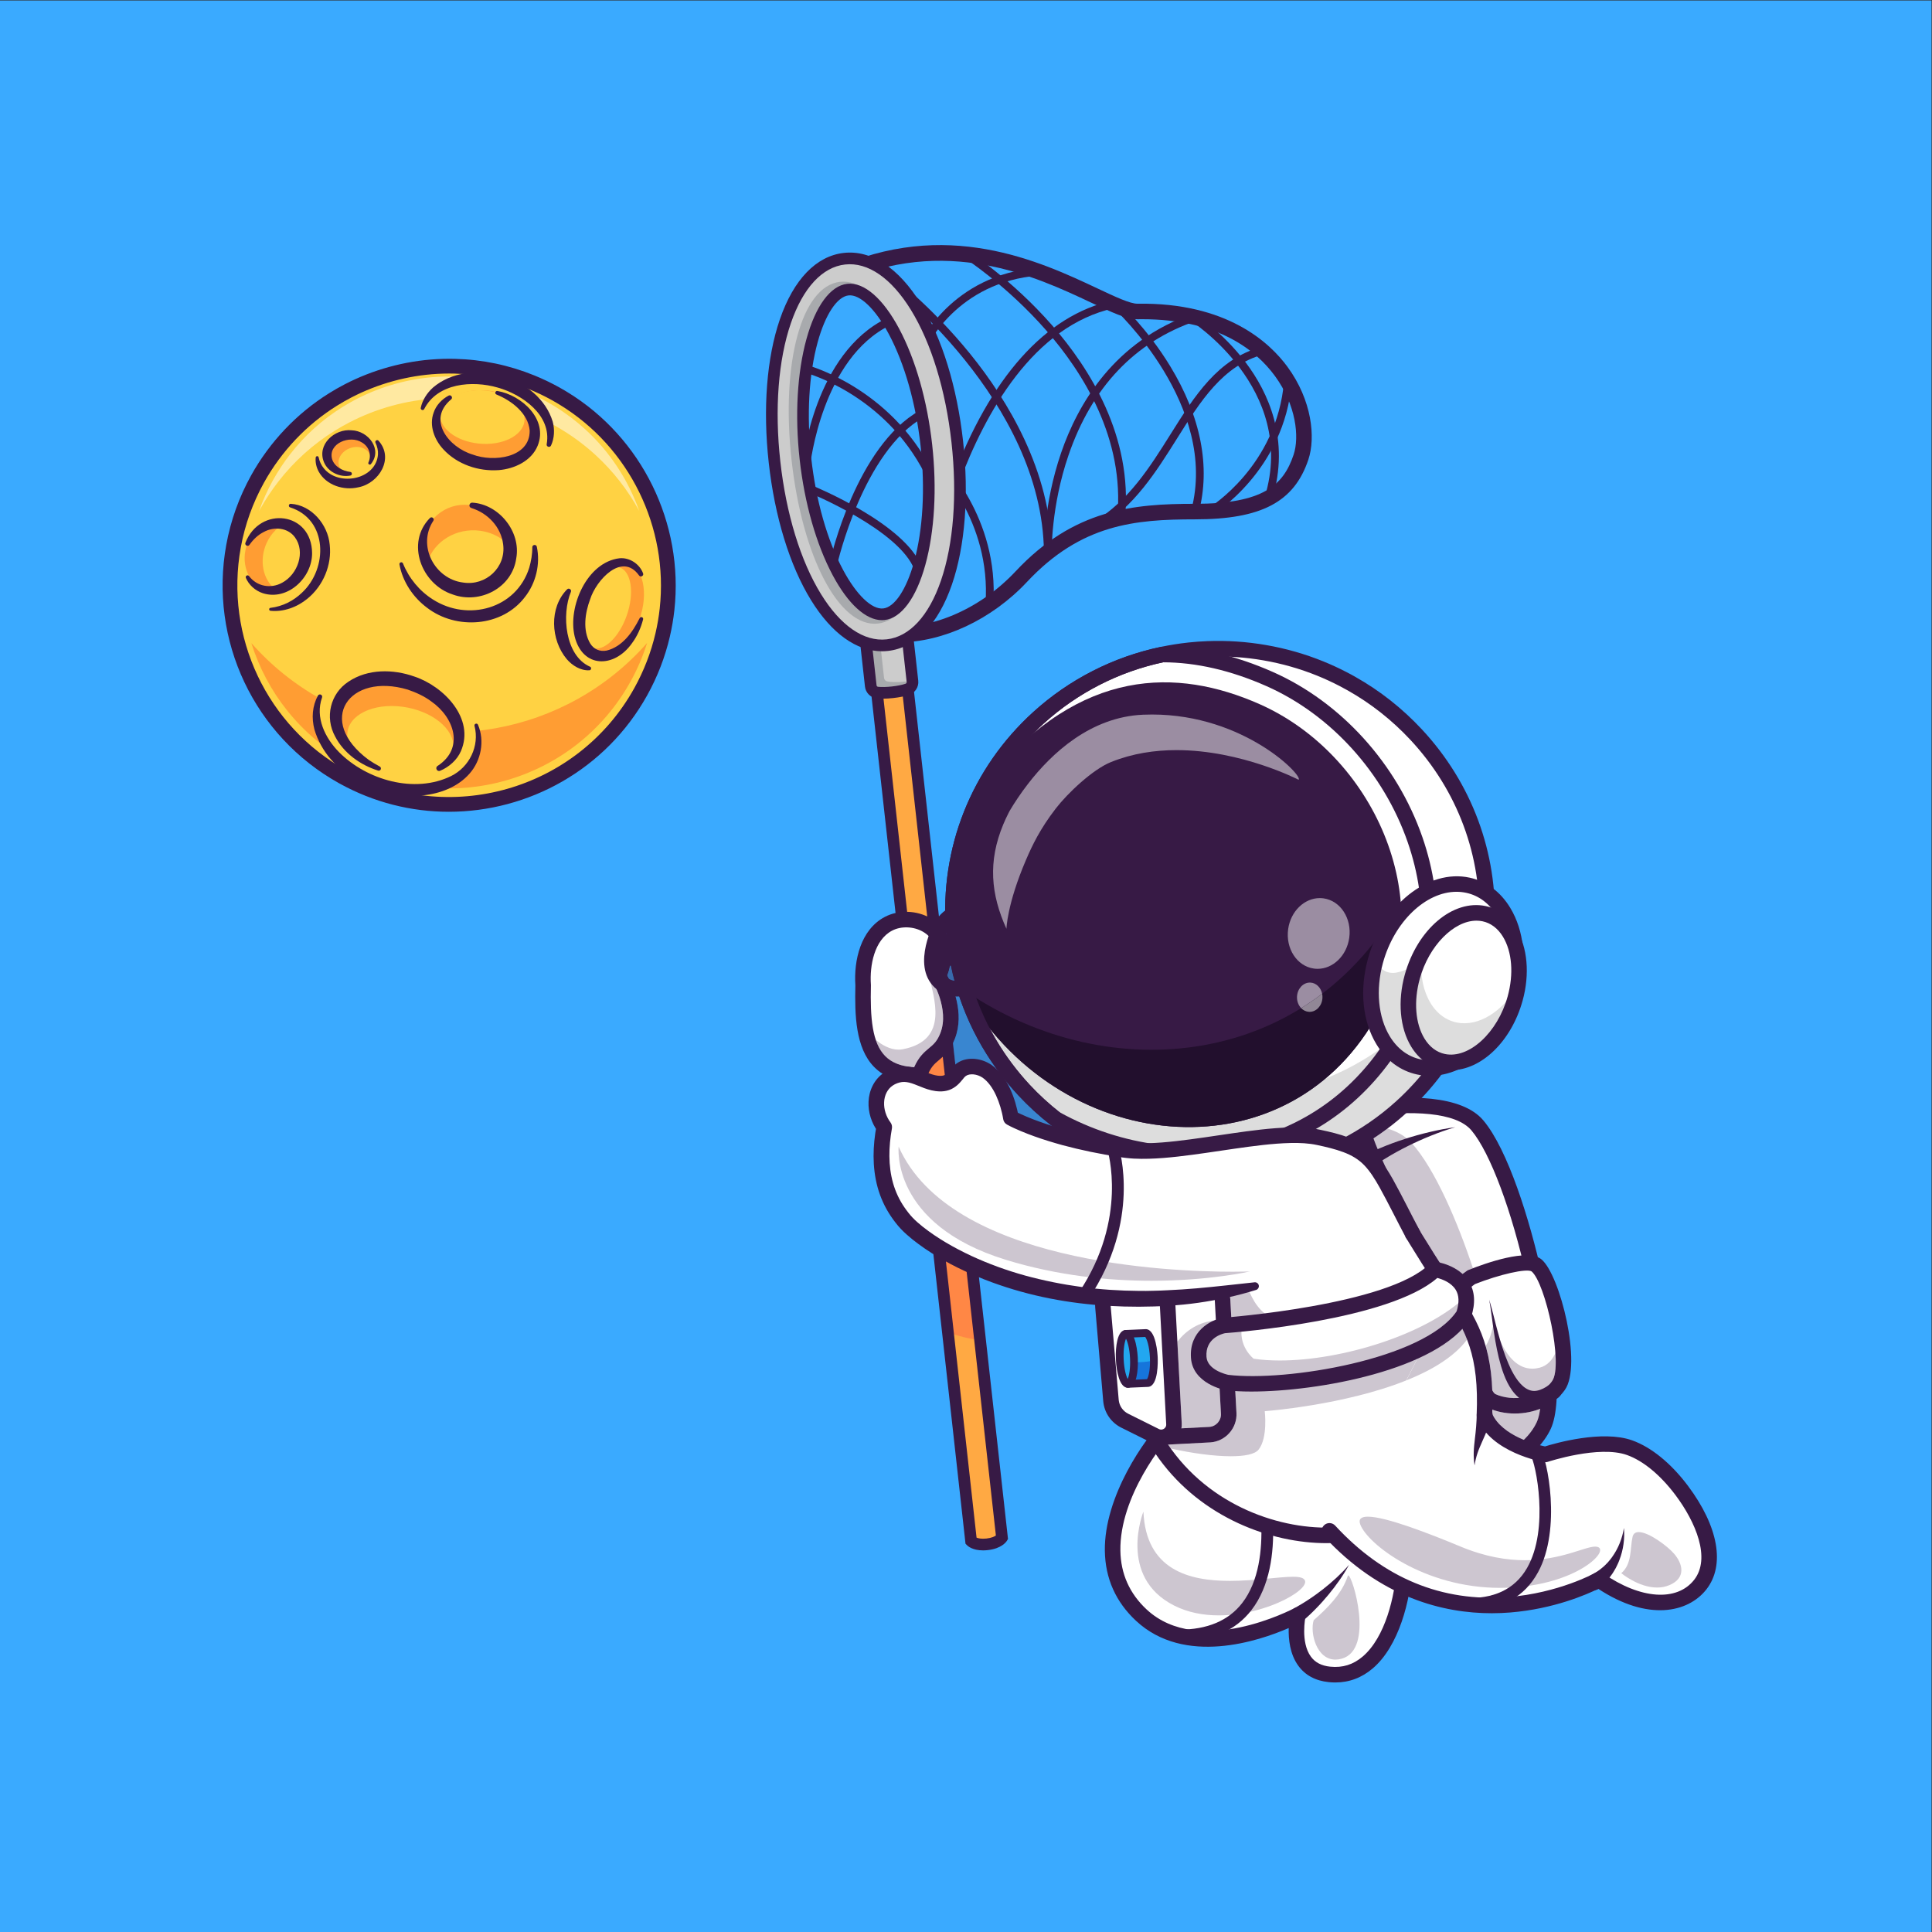 <?xml version="1.0" encoding="UTF-8" standalone="no"?>
<!-- Created with Inkscape (http://www.inkscape.org/) -->

<svg
   version="1.1"
   id="svg2"
   width="5333.333"
   height="5333.333"
   viewBox="0 0 5333.333 5333.333"
   sodipodi:docname="chasing.eps"
   xmlns:inkscape="http://www.inkscape.org/namespaces/inkscape"
   xmlns:sodipodi="http://sodipodi.sourceforge.net/DTD/sodipodi-0.dtd"
   xmlns="http://www.w3.org/2000/svg"
   xmlns:svg="http://www.w3.org/2000/svg">
  <rect x="0" y="0" width="5333.333" height="5333.333" fill="#333333" stroke="none"/>
  <defs
     id="defs6" />
  <sodipodi:namedview
     id="namedview4"
     pagecolor="#ffffff"
     bordercolor="#000000"
     borderopacity="0.25"
     inkscape:showpageshadow="2"
     inkscape:pageopacity="0.0"
     inkscape:pagecheckerboard="0"
     inkscape:deskcolor="#d1d1d1" />
  <g
     id="g8"
     inkscape:groupmode="layer"
     inkscape:label="ink_ext_XXXXXX"
     transform="matrix(1.333,0,0,-1.333,0,5333.333)">
    <g
       id="g10"
       transform="scale(0.1)">
      <path
         d="M 0,0 H 40000 V 40000 H 0 Z"
         style="fill:#3aaaff;fill-opacity:1;fill-rule:nonzero;stroke:none"
         id="path12" />
      <path
         d="m 16776.7,30364.1 -160.1,16.4 c 9.7,94.2 252.7,2314.7 1747.1,3039.1 l 70.2,-144.8 c -1413.2,-685 -1654.9,-2888.5 -1657.2,-2910.7"
         style="fill:#371a45;fill-opacity:1;fill-rule:nonzero;stroke:none"
         id="path14" />
      <path
         d="m 17337.7,28319.9 -157,35.1 c 21.9,98.2 552.3,2413.3 1866.4,3152.9 l 78.9,-140.2 c -1252.2,-704.8 -1783.1,-3024.4 -1788.3,-3047.8"
         style="fill:#371a45;fill-opacity:1;fill-rule:nonzero;stroke:none"
         id="path16" />
      <path
         d="m 18939,28205.9 c -304.4,827.5 -2177.1,1599.5 -2196,1607.2 l 60.7,149 c 79.8,-32.5 1957.7,-807.3 2286.3,-1700.6 l -151,-55.6"
         style="fill:#371a45;fill-opacity:1;fill-rule:nonzero;stroke:none"
         id="path18" />
      <path
         d="m 19155.7,30191.5 c -841.3,1659.6 -2462.9,2096.7 -2479.2,2100.9 l 40.3,155.7 c 17,-4.4 1708.7,-460.2 2582.4,-2183.9 l -143.5,-72.7"
         style="fill:#371a45;fill-opacity:1;fill-rule:nonzero;stroke:none"
         id="path20" />
      <path
         d="m 24229.4,10515.6 c -460.7,-455.9 -2034.9,-2609.9 -594.3,-3952.7 1186.4,-1106 3242.9,0 3242.9,0 0,0 -243.6,-1136.3 653.8,-1228.1 1103.9,-113 1505.1,1349.2 1552.6,2214.9 54.2,987.4 -1552.6,2083.5 -1552.6,2083.5 l -3302.4,882.4"
         style="fill:#ffffff;fill-opacity:1;fill-rule:nonzero;stroke:none"
         id="path22" />
      <path
         d="m 27655.3,5641 c -391.7,0.1 -531.4,553.1 -450.1,816 278,244.5 583.1,540.3 707.3,918.5 2.2,6.6 5.3,9.8 9.2,9.8 85.7,0 550.7,-1533.5 -135.9,-1725.4 -46.3,-12.9 -89.7,-18.9 -130.5,-18.9"
         style="fill:#cdc6d0;fill-opacity:1;fill-rule:nonzero;stroke:none"
         id="path24" />
      <path
         d="m 25240.8,6556.9 c -318.1,0 -639.8,57.9 -928.5,204.9 -1172.7,596.9 -633.3,1943.9 -633.3,1943.9 52.4,-1205.9 940.6,-1434.5 1788.3,-1434.5 259,0 514.3,21.3 740.7,42.7 226.5,21.3 424.2,42.7 568.2,42.7 94.7,0 166.2,-9.3 207.3,-33.9 272.2,-163.3 -716.9,-765.8 -1742.7,-765.8"
         style="fill:#cdc6d0;fill-opacity:1;fill-rule:nonzero;stroke:none"
         id="path26" />
      <path
         d="m 27652,5167.6 c -44.8,0 -90.3,2.4 -136.6,7.1 -273.9,28.1 -485.6,142.4 -629.1,339.8 -174.5,239.8 -205,552.4 -198.3,780.1 -616.6,-267.9 -2155.6,-788.1 -3162.7,150.6 -419.4,390.9 -636.3,877.9 -644.8,1447.2 -16.9,1127.7 825.3,2331.3 1235.7,2737.5 63,62.6 165,62 227.5,-1.1 62.5,-63.2 62.1,-165.1 -1.1,-227.6 -245.2,-242.6 -1157.2,-1378.6 -1140.4,-2504 7.2,-478.3 189.7,-887.7 542.6,-1216.6 1089.5,-1015.6 3037.5,13.5 3057,24 55.2,29.7 122.7,24.6 172.8,-13.1 50.2,-37.6 73.9,-101 60.7,-162.4 -1,-4.9 -107.5,-525.8 111.8,-826.1 88.7,-121.5 219.9,-189.6 401.1,-208.2 256.7,-26.2 476.3,42.4 672.1,209.7 465.9,398 670.1,1247.5 703.4,1854 40.4,735.7 -1056.5,1651.1 -1482.6,1941.8 -73.3,50 -92.3,150.1 -42.2,223.5 50.1,73.5 150.2,92.4 223.6,42.3 68.6,-46.8 1681,-1159.4 1622.5,-2225.2 -36.8,-670 -272.4,-1617 -815.6,-2081.1 -227.4,-194.2 -488.3,-292.2 -777.4,-292.2"
         style="fill:#371a45;fill-opacity:1;fill-rule:nonzero;stroke:none"
         id="path28" />
      <path
         d="m 27937.6,7605.1 c -58.8,-110.7 -127,-216.9 -198.9,-320.7 -72.4,-103.6 -148.8,-205.1 -230.4,-302.8 -81.8,-97.4 -166.4,-193.7 -256.8,-284.8 -89.2,-92.5 -184.2,-179.7 -281.3,-265.8 l -184.4,263.7 c 105.1,59 210.3,120.1 311.6,187.9 102.5,66.3 201.1,139 298.5,214.2 97.2,75.5 190.9,156.1 281.9,240.3 90.7,84.5 178.9,172.5 259.8,268"
         style="fill:#371a45;fill-opacity:1;fill-rule:nonzero;stroke:none"
         id="path30" />
      <path
         d="m 24418.7,6020.3 h -0.5 c -66.6,0 -120.7,54 -120.7,120.7 0,66.6 54.1,120.6 120.7,120.6 h 0.5 c 583.4,0 1022.6,185.4 1305.8,551 699.7,903.8 265.7,2621.6 261.2,2638.8 -16.7,64.6 22.1,130.4 86.7,147.1 64.2,16.9 130.3,-22 147,-86.6 19.5,-75.1 467.3,-1850.7 -304.1,-2847.1 -331.2,-427.7 -834.7,-644.5 -1496.6,-644.5"
         style="fill:#371a45;fill-opacity:1;fill-rule:nonzero;stroke:none"
         id="path32" />
      <path
         d="m 18338.2,27046.5 c 887.8,-112.1 1945.4,332 2694.3,1131.7 1209.2,1291.4 2446.2,1398.3 3712.8,1398.3 1419.6,0 1834.9,389.7 2044.7,1018.5 121.5,363.8 52.1,1028.6 -387.2,1628.5 -395.2,539.6 -1191.5,1175.8 -2747.1,1175.8 -30.1,0 -60.3,-0.2 -90.9,-0.7 -227.4,-5.1 -541.9,143.6 -975,347.5 -1127.8,530.8 -3015.4,1419.1 -5228.9,385.8 l -22.8,-8.6 c -10.4,-3.4 -1242.9,-440.4 -786,-3620.1 461,-3208.4 1753.1,-3451.3 1786.1,-3456.7 z m 274.2,-338.6 c -107,0 -212.7,6.4 -316.4,19.6 l -2.2,0.3 c -63.5,9 -1561.5,259.3 -2060.3,3729.7 -480.9,3346.7 837,3913.4 999.8,3970 2346.5,1090.8 4316.2,163.9 5493.5,-390.2 364.2,-171.4 679.2,-320.7 832.9,-316.9 1847.9,28.6 2736.2,-806.3 3102.7,-1306.7 509.6,-695.9 584.6,-1466 432.9,-1920.6 -293.6,-879.6 -974.5,-1238.4 -2350,-1238.4 -1238.6,0 -2355.2,-97.5 -3477.9,-1296.4 -731.7,-781.4 -1742.8,-1250.4 -2655,-1250.4"
         style="fill:#371a45;fill-opacity:1;fill-rule:nonzero;stroke:none"
         id="path34" />
      <path
         d="m 20569.1,27494.8 -160.5,11.5 c 124.2,1726.1 -1028.3,2857.3 -1040,2868.5 l 111.5,116 c 12.2,-11.7 1218.7,-1192.5 1089,-2996"
         style="fill:#371a45;fill-opacity:1;fill-rule:nonzero;stroke:none"
         id="path36" />
      <path
         d="m 21619,28572.5 c -31.9,3147.1 -3236.1,5588.1 -3268.5,5612.4 l 96.6,128.7 c 8.3,-6.1 834.4,-630.5 1652.4,-1642.4 757.1,-936.8 1663.3,-2408.1 1680.5,-4097.1 l -161,-1.6"
         style="fill:#371a45;fill-opacity:1;fill-rule:nonzero;stroke:none"
         id="path38" />
      <path
         d="m 23298.1,29279.5 -160.1,15.5 c 156.9,1630.5 -712.1,3004.1 -1468.7,3869.4 -824.9,943.3 -1699.6,1504.9 -1708.4,1510.5 l 86.4,135.8 c 8.9,-5.7 900.3,-577.6 1740.3,-1537.2 778.8,-889.7 1673.1,-2304.8 1510.5,-3994"
         style="fill:#371a45;fill-opacity:1;fill-rule:nonzero;stroke:none"
         id="path40" />
      <path
         d="m 24823,29394.8 -155.4,41.6 c 581.9,2170.9 -1571.6,4162.4 -1593.4,4182.3 l 108.2,119 c 23,-20.9 568.8,-521.1 1048.7,-1306.9 639.1,-1046.5 843.8,-2096.3 591.9,-3036"
         style="fill:#371a45;fill-opacity:1;fill-rule:nonzero;stroke:none"
         id="path42" />
      <path
         d="m 26346.6,29671.7 -153.9,46.9 c 685.4,2249.3 -1545.9,3657.7 -1568.5,3671.6 l 84.5,136.9 c 24.1,-14.9 597.2,-372.6 1090.4,-1026.2 458,-607.2 924.9,-1590.8 547.5,-2829.2"
         style="fill:#371a45;fill-opacity:1;fill-rule:nonzero;stroke:none"
         id="path44" />
      <path
         d="m 25116.4,29354.4 -82.4,138.1 c 14,8.5 1410.2,863.9 1557.4,2622.2 l 160.3,-13.4 c -154.3,-1842.9 -1620.5,-2738.1 -1635.3,-2746.9"
         style="fill:#371a45;fill-opacity:1;fill-rule:nonzero;stroke:none"
         id="path46" />
      <path
         d="m 22739.4,29066.1 -83.4,137.6 c 720.5,436.4 1158.5,1134.5 1582.2,1809.6 504.5,804 981,1563.5 1880.1,1811.5 l 42.8,-155.2 c -838.8,-231.3 -1299.2,-965 -1786.6,-1741.8 -433.7,-691 -882,-1405.5 -1635.1,-1861.7"
         style="fill:#371a45;fill-opacity:1;fill-rule:nonzero;stroke:none"
         id="path48" />
      <path
         d="m 21619.1,28571.7 c -0.9,39.3 -15.7,975.9 355.4,2060 344.2,1005.1 1099.8,2321.6 2744.5,2885.2 l 52.2,-152.2 c -1271.1,-435.5 -2160.8,-1372.6 -2644.5,-2785.1 -362,-1057.4 -347,-1995.3 -346.8,-2004.6 l -160.8,-3.3"
         style="fill:#371a45;fill-opacity:1;fill-rule:nonzero;stroke:none"
         id="path50" />
      <path
         d="m 19080.3,26888.1 -159.8,19.3 c 1.9,15.3 191.6,1547.9 787.2,3149.6 793.8,2135.1 1946.5,3424.7 3333.5,3729.4 l 34.6,-157.1 c -1681.5,-369.4 -2677.7,-2177 -3217.3,-3628.4 -589,-1584 -776.4,-3097.7 -778.2,-3112.8"
         style="fill:#371a45;fill-opacity:1;fill-rule:nonzero;stroke:none"
         id="path52" />
      <path
         d="m 19186.5,32812.5 -147.1,65.3 c 6.4,14.5 662.2,1449.7 2465.9,1586.3 l 12.1,-160.4 c -1704.9,-129.2 -2324.9,-1477.6 -2330.9,-1491.2"
         style="fill:#371a45;fill-opacity:1;fill-rule:nonzero;stroke:none"
         id="path54" />
      <path
         d="m 22175.1,16416 c -839.5,214.9 -1240.9,444.6 -1240.9,444.6 0,0 -95.1,673.7 -481,955.1 -91.2,66.5 -210.5,107.4 -324.8,107.4 -110.9,0 -217.2,-38.5 -289,-129.5 -10.5,-13.3 -21,-26.5 -31.3,-39.2 l -72.7,655.4 c 13.8,28.7 27.4,59.7 40.4,93.4 144.2,371.7 60.1,765.2 -40.4,1037.3 26,-4.3 52.3,-6.5 78.8,-6.8 160.3,-528 398.7,-1032.3 708.4,-1493.8 113.5,-168.9 236.5,-332.6 365.4,-486.2 59,-70.8 124.2,-144.9 200.1,-227.2 9.6,-10.3 19.2,-20.5 28.8,-30.7 134.7,-142.4 277,-278.3 425.2,-405.9 69.6,-60 140.5,-118.2 212.6,-174.4 l 0.2,-0.2 c 134.1,-105.1 274.8,-205.3 420.2,-299.3"
         style="fill:#3986d0;fill-opacity:1;fill-rule:nonzero;stroke:none"
         id="path56" />
      <path
         d="m 18834.5,17954.8 c 294.2,-388.7 3315.7,-4278.2 5790.8,-3624 670,177.1 1119.8,514.9 1336.8,1004.1 423.3,954.2 -133.2,2218.1 -248.9,2461.7 -1248.9,708.1 -4545.7,2434.8 -5498.2,2315.7 -639.6,-80 -1001.1,-232 -1208.6,-508 -240.3,-319.7 -295.1,-844.5 -171.9,-1649.5 m 5201,-4021.1 c -1032.8,0 -2203.6,572.1 -3491.2,1707.9 -1154.8,1018.7 -1984.1,2142.3 -1992.4,2153.5 l -23.1,31.5 -6.1,38.6 c -145.6,919.2 -73.6,1533.2 226.5,1932.5 264.9,352.4 691.4,542 1425.9,634 1267.8,158.1 5558.3,-2276.3 5740.4,-2380 l 41.4,-23.6 21.9,-42.3 c 33.2,-64.2 807.5,-1586.8 277.5,-2781.4 -258.6,-582.9 -779.7,-981.5 -1548.7,-1184.8 -217,-57.3 -441.1,-85.9 -672.1,-85.9"
         style="fill:#371a45;fill-opacity:1;fill-rule:nonzero;stroke:none"
         id="path58" />
      <path
         d="m 25676.8,16467.2 317.5,-758 2842.1,-6788.1 c 0,0 2591.9,409 3132,1565.5 191.9,410.8 126,1432.1 -81.7,2544 -272.5,1461.1 -790.3,3078.2 -1290.2,3672.4 -776,921.8 -4061.3,76.1 -4919.7,-235.8"
         style="fill:#ffffff;fill-opacity:1;fill-rule:nonzero;stroke:none"
         id="path60" />
      <path
         d="m 31557.8,10191.9 c -252.4,104.7 -535,275.1 -654.6,538.2 1.1,29.3 2.1,58.4 2.8,87 141.7,-52.8 301.8,-80.1 465.6,-80.1 176.5,0 357.4,31.7 524.2,97.5 -16.3,-115.7 -40.6,-210 -73.2,-279.7 -61,-130.7 -152,-251.6 -264.8,-362.9 m -1387.3,3324.8 c -68.9,60.6 -147.1,103.8 -218.9,134.4 -485.2,754.9 -1108.9,1726.4 -1508.9,2783 98.6,64.8 195.5,133 290.3,204.3 192.7,-58.1 370,-152.5 502.7,-300.5 483.6,-538.8 954.3,-1645.7 1267.4,-2591.6 -33.6,-12.8 -64.6,-25 -92.6,-36.1 l -16,-6.4 -14.3,-9.6 c -85.2,-57.3 -155.1,-116.5 -209.7,-177.5"
         style="fill:#cdc6d0;fill-opacity:1;fill-rule:nonzero;stroke:none"
         id="path62" />
      <path
         d="m 28836.4,8760 c -77.8,0 -146.2,56.6 -158.8,135.9 -13.8,87.7 46.1,170.1 133.9,184 25,4 2513.6,409.3 3011.1,1474.9 185.1,396.2 104.3,1589.6 -200.8,2969.5 -311.6,1409.2 -762.4,2616.2 -1148.4,3074.9 -652,774.6 -3656.2,111.3 -4741.7,-283.1 -83.3,-30.2 -175.9,12.8 -206.1,96.3 -30.4,83.5 12.7,175.8 96.3,206.1 662,240.6 4211.6,1241 5097.7,187.9 506.1,-601.4 960.2,-2053.8 1216.4,-3212.6 258.1,-1166.9 440.4,-2613.7 178.2,-3175.2 -569.7,-1220.1 -3143.3,-1639.3 -3252.5,-1656.5 -8.5,-1.4 -17,-2.1 -25.3,-2.1"
         style="fill:#371a45;fill-opacity:1;fill-rule:nonzero;stroke:none"
         id="path64" />
      <path
         d="m 30186.8,13158.6 c 15.8,-205.1 75.5,-517.2 157.5,-841.2 152.2,-600.5 381.1,-1241.8 548.6,-1320.5 437,-204.7 1086.5,-99.3 1382.3,321.5 134.9,192.1 123.3,658.4 39.6,1138.6 -102.5,587.8 -313.1,1196.6 -494.9,1348 -237.9,198.2 -1349.7,-244.2 -1349.7,-244.2 -154.3,-103.8 -295.5,-242 -283.4,-402.2"
         style="fill:#ffffff;fill-opacity:1;fill-rule:nonzero;stroke:none"
         id="path66" />
      <path
         d="m 31373.8,11057.5 c -147.5,0 -290.7,28.7 -409.6,83.7 -18,13.2 -38.1,38 -59.8,72.5 -13.7,363.2 -62,661.1 -138.4,923.8 118.8,163.6 169.6,494.9 169.6,494.9 0,0 206.3,-966.5 797.2,-966.4 47.1,0 96.7,6.2 148.8,19.4 162,41.3 264.7,160.6 329.5,303.6 18.6,-262.4 2.1,-479.1 -67.5,-578 -169.7,-241.5 -478.1,-353.5 -769.8,-353.5"
         style="fill:#cdc6d0;fill-opacity:1;fill-rule:nonzero;stroke:none"
         id="path68" />
      <path
         d="m 31717,13681.3 v 0 0 m 1.3,-1 h 0.5 -0.5 m -754.1,-2539.1 c 353.9,-163.8 923.8,-93.8 1179.4,269.8 236.2,336 -139,2028.1 -425.7,2269.6 -103.3,64.4 -658.2,-60.6 -1172,-262.9 -131.4,-91.1 -203.5,-180.6 -198.5,-246.9 46.5,-613.3 437.4,-1898.5 616.8,-2029.6 m 407.4,-404.2 c -196.1,0 -386.8,39.1 -547.2,114.3 -378.5,177.6 -761.4,1813.9 -797.9,2295.3 -14.8,195.4 104.2,379.7 353.7,547.6 l 14.3,9.6 16,6.4 c 361,143.7 1231.1,452.7 1512.5,218.4 384.1,-319.9 848.1,-2184.6 483.9,-2702.7 -235,-334.2 -645.6,-488.9 -1035.3,-488.9"
         style="fill:#371a45;fill-opacity:1;fill-rule:nonzero;stroke:none"
         id="path70" />
      <path
         d="m 30840.3,13094.6 c 67.7,-221.8 116.7,-449 178.8,-671.2 60.9,-222.3 128.6,-442.7 217.8,-649.9 44.6,-103.2 94.6,-203.3 153.7,-293.4 58.8,-89.6 128.4,-169.4 205.4,-218.8 77.1,-49.9 155.3,-67.4 237.5,-50 82.2,15.5 167.6,60.8 248.9,118.8 l 1.6,1.1 c 72.5,51.7 173.2,34.8 224.9,-37.7 51.7,-72.5 34.8,-173.2 -37.7,-224.9 -5,-3.6 -11,-7.3 -16.3,-10.2 -114.8,-62.8 -244.4,-117.6 -393.1,-127.3 -18,-2.4 -36.7,-2.1 -55.8,-0.6 l -56.3,3.8 c -37.1,5.9 -74.9,14.3 -110.4,25.7 -34.5,14.7 -71,26.3 -101.1,46.9 l -46.5,28.6 c -14.2,10.7 -27.6,22.1 -41.3,33.2 -107.8,90.8 -178.4,201.3 -234.3,311.5 -55.5,110.9 -96.1,224.5 -130.4,338.5 -68.1,228 -110.1,458.2 -145.3,688.1 -36.3,229.7 -58.6,460.1 -100.1,687.8"
         style="fill:#371a45;fill-opacity:1;fill-rule:nonzero;stroke:none"
         id="path72" />
      <path
         d="m 30138.2,16666.3 c -171.8,-48.9 -339.4,-109.4 -504.3,-175.4 -164.9,-66 -326.7,-138.4 -484.3,-217.8 -157.9,-78.8 -312.4,-163.4 -461.3,-255.5 -150.2,-89.8 -292.8,-190.6 -432.5,-292.7 l -3.3,-2.4 c -72,-52.6 -173,-36.9 -225.6,35.1 -52.7,72.1 -36.9,173.1 35.1,225.7 6.3,4.6 13.7,9.2 20.4,12.7 163.4,85.4 327.2,167.3 496,236.5 167.7,71.6 338.3,134 510.4,189.6 171.9,56.2 345.8,104.4 520.9,145.5 174.9,41.1 351.2,76 528.5,98.7"
         style="fill:#371a45;fill-opacity:1;fill-rule:nonzero;stroke:none"
         id="path74" />
      <path
         d="m 27785.8,8227.7 c 1631.9,151.4 2475.9,1174.3 2651.4,2327.4 170.5,1121.1 164.9,1760.9 -360.2,2599.9 -589.6,942.1 -1697.2,2502.7 -2067.6,4151.8 -232.6,1035.7 -834.8,6715.5 -3494.6,583.5 -3427.5,-7902 1085.2,-9865.4 3271,-9662.6"
         style="fill:#ffffff;fill-opacity:1;fill-rule:nonzero;stroke:none"
         id="path76" />
      <path
         d="m 25490.7,9852.4 c -352,0 -811,62.7 -1244.7,160 -18.9,26.5 -37.8,53.7 -56.5,81.3 l 877.4,45.8 c 314.5,22.2 556.4,296.3 539.2,611 l -33.2,613 c 56.5,-4.2 115.6,-7.3 177.4,-9.3 59.3,-2 121,-2.9 184.7,-2.9 1013.5,0 2541.4,248.3 3538.1,756 l -349.8,-684.5 c -1286.3,-515.7 -2931.6,-637.5 -2931.6,-637.5 0,0 68.5,-550.3 -128.3,-796.9 -76.3,-95.5 -290,-136 -572.7,-136 m -1573.1,711.9 c -303.6,619.6 -515.1,1449.1 -480.4,2548.8 54.3,-0.9 109.1,-1.4 164.2,-1.4 29.6,0 59.1,0.2 88.9,0.4 l 227.3,-2547.8 m 1589.5,2010 -28.8,531.3 c -3.1,56.7 -14.5,112.1 -33.4,164.8 129.2,21.7 260.1,45.9 392.8,72.5 107.2,-263.8 245,-527.6 575.5,-665.7 -313.4,-42.6 -583.3,-71.9 -773.3,-90.5 -50,-4.9 -94.5,-9 -132.8,-12.4"
         style="fill:#cdc6d0;fill-opacity:1;fill-rule:nonzero;stroke:none"
         id="path78" />
      <path
         d="m 27771,8387.9 14.8,-160.2 -14.8,160.2 c 1380.5,128.1 2317.8,947.3 2507.1,2191.4 168.4,1106.9 158.7,1697.6 -337.4,2490.3 -77.4,123.6 -163.7,257.9 -256.1,401.6 -599,932.1 -1504.3,2340.7 -1832.1,3800.4 -24.1,107 -51.9,261.6 -84.1,440.8 -147.5,821 -493,2743.7 -1147.6,2819.8 -279.4,32.6 -904.4,-276.2 -1958.4,-2705.9 -1881.2,-4337 -1257.2,-6653.6 -402.5,-7833.2 905.6,-1249.8 2415.6,-1706.7 3511.1,-1605.2 m -298.3,-335.2 c -1145.1,0 -2581,520 -3473.4,1751.6 -903.8,1247.4 -1573.7,3673.9 367.9,8150.1 891.3,2054.8 1618.5,2975.8 2290.8,2897.5 823,-95.7 1168.2,-1641.4 1427.2,-3082.6 31.5,-175.5 58.7,-327 81.2,-427.2 315.4,-1404.1 1167.1,-2729.3 1789,-3696.9 93.1,-144.9 180,-280.3 258,-404.9 547.2,-874.3 560.4,-1542.4 382.8,-2709.4 -213,-1399.8 -1258,-2320.7 -2795.5,-2463.4 -106,-9.8 -215.6,-14.8 -328,-14.8"
         style="fill:#371a45;fill-opacity:1;fill-rule:nonzero;stroke:none"
         id="path80" />
      <path
         d="m 27531.8,8307.6 c 2514.7,-2729.1 5577.7,-1013.7 5577.7,-1013.7 913.8,-636 1722.6,-584.5 2102,-99.1 402.4,514.7 86.2,1321.4 -384.1,1948.6 -328.3,437.8 -713.5,756.2 -1081.9,887 -638.4,226.6 -1741.1,-140.4 -1741.1,-140.4 0,0 -1009.7,171.3 -1263.4,810.5 55.7,1315.8 -259.5,1853 -701.8,2514.9 L 27531.8,8307.6"
         style="fill:#ffffff;fill-opacity:1;fill-rule:nonzero;stroke:none"
         id="path82" />
      <path
         d="m 34316.4,7133.5 c -384.8,0 -741.2,297.4 -741.2,297.4 225.7,190.1 179.3,515.7 233.6,752.2 16.1,70.3 63.4,98.9 128.5,98.9 206.5,0 592.2,-287.7 730.6,-447.3 184.8,-212.9 249.4,-502.8 -91,-649.2 -85.8,-37 -173.9,-52 -260.5,-52"
         style="fill:#cdc6d0;fill-opacity:1;fill-rule:nonzero;stroke:none"
         id="path84" />
      <path
         d="m 31063.9,7126.7 c -1576.5,0 -2744.6,906.4 -2894.8,1315.1 -41.5,113.1 23.9,159.3 159.2,159.3 369.9,0 1262,-346 1917.4,-618.6 511.1,-212.5 955.2,-283.2 1332.4,-283.2 376.4,0 686.2,70.5 929,141 242.9,70.4 418.8,140.9 527.7,140.9 14.7,0 28.1,-1.2 40.3,-3.9 285,-63.4 -406.5,-791.8 -1852.8,-847.5 -53.3,-2.1 -106,-3.1 -158.4,-3.1"
         style="fill:#cdc6d0;fill-opacity:1;fill-rule:nonzero;stroke:none"
         id="path86" />
      <path
         d="m 29123.2,11422.6 0.1,0.2 h 0.1 l -0.1,-0.1 c 0,-0.1 -0.1,-0.1 -0.1,-0.1"
         style="fill:#a79bad;fill-opacity:1;fill-rule:nonzero;stroke:none"
         id="path88" />
      <path
         d="m 29123.3,11422.8 349.8,684.5 v 0 l -349.7,-684.5 h -0.1"
         style="fill:#8b7b93;fill-opacity:1;fill-rule:nonzero;stroke:none"
         id="path90" />
      <path
         d="m 29123.3,11422.7 v 0 l 0.1,0.1 349.7,684.5 c 303.1,154.4 557.1,332.8 732.6,535.5 66.6,-121.1 125.6,-243.9 176.1,-374.2 -269.2,-359.8 -733.9,-635.7 -1258.5,-845.9"
         style="fill:#cdc6d0;fill-opacity:1;fill-rule:nonzero;stroke:none"
         id="path92" />
      <path
         d="m 30891.6,6601.3 c -991.8,0 -2295.5,313.8 -3478.1,1597.3 -60.2,65.3 -56,167.1 9.3,227.3 65.3,60.3 167.1,56.1 227.3,-9.3 1004.5,-1090.1 2212,-1587.9 3588.1,-1479.9 1035.5,81.3 1785.4,493.5 1792.8,497.7 53.8,30 120.1,26.7 170.4,-8.4 769.6,-535.6 1526.5,-588.8 1883.4,-132.2 349.3,447 29.6,1198.7 -386.1,1753 -312.6,416.9 -670.2,712.4 -1007,831.9 -578.6,205.4 -1626,-137.9 -1636.5,-141.4 -25,-8.3 -51.8,-10.4 -77.7,-6 -44.9,7.6 -1102.2,194.7 -1386.1,909.8 -8.3,21 -12.1,43.6 -11.1,66.2 52.3,1235.7 -220.1,1738.1 -674.9,2418.7 -49.4,73.9 -29.5,173.8 44.4,223.2 73.9,49.4 173.8,29.5 223.2,-44.4 472.4,-707 779.4,-1270.3 730.2,-2574.7 209.8,-461.6 921.8,-638.2 1091.8,-674.3 214.7,66.8 1186.9,345.4 1804.3,126.2 395.8,-140.5 806.6,-475.1 1156.8,-942.1 631,-841.5 773.9,-1643.1 382.2,-2144.2 -380.3,-486.7 -1215.2,-663.6 -2239.8,11.4 -237.3,-117 -920.6,-416.9 -1821.8,-490.1 -121.9,-9.9 -250.6,-15.7 -385.1,-15.7"
         style="fill:#371a45;fill-opacity:1;fill-rule:nonzero;stroke:none"
         id="path94" />
      <path
         d="m 30536.8,9662.4 c -13.5,88.3 -19.9,179.1 -17.3,270.8 2.3,91.7 12.7,183.3 23.2,272.2 22.2,177.9 36.6,349.9 39.9,523.1 1.7,90 75.9,161.5 165.9,159.8 89.9,-1.7 161.5,-75.9 159.8,-165.9 -0.3,-16.5 -3.1,-32.5 -7.9,-47.4 l -1,-2.6 c -57.9,-175.1 -127.8,-346.9 -201.5,-509.4 -36.2,-81.5 -71.2,-161 -99.1,-243.6 -28.2,-82.4 -48.7,-168.5 -62,-257"
         style="fill:#371a45;fill-opacity:1;fill-rule:nonzero;stroke:none"
         id="path96" />
      <path
         d="m 20750.1,8166.5 c 0,0 -67.2,-111.3 -308.6,-138 -241.4,-26.8 -331.4,67 -331.4,67 l -2106.9,18994.1 640.1,71 2106.8,-18994.1"
         style="fill:#ffa943;fill-opacity:1;fill-rule:nonzero;stroke:none"
         id="path98" />
      <path
         d="m 20750.2,8166.4 c 0,0 -67.2,-111.2 -308.8,-137.9 -241.5,-26.8 -331.4,66.8 -331.4,66.8 l -479.7,4326.1 -768.9,6934.1 -858,7734 639.8,71.1 865.9,-7805.1 787.3,-7096.7 453.8,-4092.4"
         style="fill:#ffa943;fill-opacity:1;fill-rule:nonzero;stroke:none"
         id="path100" />
      <path
         d="m 20296.4,12258.8 c -235.7,23.8 -462.2,85.7 -666.1,162.6 l -768.9,6934.1 h 647.7 l 787.3,-7096.7"
         style="fill:#ff8745;fill-opacity:1;fill-rule:nonzero;stroke:none"
         id="path102" />
      <path
         d="m 20223.6,8166.7 c 34.2,-13.9 99.1,-30 204.6,-18.3 105.2,11.7 165.1,41.6 195.6,62.7 l -2087.1,18816.3 -400.2,-44.4 2087.1,-18816.3 m 133.4,-263.8 c -217.1,0 -314.8,89 -334,109.1 l -28.4,29.5 -4.5,40.7 -2120.1,19114.1 879.9,97.6 13.3,-120 2111.4,-19034.8 -21.2,-35 c -16.3,-27.1 -112.6,-163.9 -398.6,-195.6 -35,-3.9 -67.6,-5.6 -97.8,-5.6"
         style="fill:#371a45;fill-opacity:1;fill-rule:nonzero;stroke:none"
         id="path104" />
      <path
         d="m 18896.2,25899.9 c 8.1,-73.1 -36.3,-141.3 -106.1,-164.4 -66.8,-22.1 -165.6,-46.1 -305.9,-61.6 -140.3,-15.6 -242,-13.8 -311.9,-6.9 -73.2,7.2 -131.4,64 -139.5,137.1 l -132,1189.9 863.4,95.7 132,-1189.8"
         style="fill:#cccccc;fill-opacity:1;fill-rule:nonzero;stroke:none"
         id="path106" />
      <path
         d="m 18789.9,25735.6 c -66.5,-22.2 -165.5,-46 -305.5,-61.9 -140.4,-15.4 -242,-13.8 -312.2,-6.7 -73.1,7.1 -131.2,64 -139.5,137.1 l -132.1,1189.7 290.4,32.2 117.1,-1056 c 4.1,-35.1 29.6,-64.4 64.3,-71 63.9,-13 184.7,-25.1 381.1,-3.4 52.7,5.9 99.5,13 140.9,20.5 l 1.6,-16.3 c 8.4,-73.1 -35.9,-141.3 -106.1,-164.2"
         style="fill:#a8aaad;fill-opacity:1;fill-rule:nonzero;stroke:none"
         id="path108" />
      <path
         d="m 18034,26887.3 118.7,-1069.9 c 1.8,-16.2 14.7,-28.6 31.5,-30.3 79.2,-7.8 175.7,-5.6 286.7,6.7 110.9,12.3 205.6,31.2 281.2,56.3 16.1,5.3 25.9,20.3 24.2,36.5 l -118.7,1069.9 z m 250.3,-1346.1 c -44,0 -85.3,1.9 -123.9,5.7 -129.2,12.8 -233.3,115.3 -247.6,243.9 l -145.3,1309.8 1103.3,122.4 145.3,-1309.8 c 14.3,-128.6 -64.8,-251.5 -188.1,-292.2 -91.6,-30.4 -202.8,-52.9 -330.5,-67.1 -76.4,-8.5 -147.7,-12.7 -213.2,-12.7"
         style="fill:#371a45;fill-opacity:1;fill-rule:nonzero;stroke:none"
         id="path110" />
      <path
         d="m 17559.3,34012.4 c -591.1,-65.5 -1092.9,-1576.4 -879.5,-3500.2 213.4,-1923.8 1034,-3287.9 1625.2,-3222.4 591.1,65.6 1092.9,1576.4 879.5,3500.3 -213.4,1923.8 -1034,3287.9 -1625.2,3222.3 z m 816.7,-7362.6 c -1078.8,-119.7 -2083.2,1510.3 -2336.2,3791.4 -253.1,2281.2 369.7,4091.6 1448.5,4211.3 1078.8,119.6 2083.2,-1510.3 2336.2,-3791.5 253,-2281.1 -369.7,-4091.5 -1448.5,-4211.2"
         style="fill:#cccccc;fill-opacity:1;fill-rule:nonzero;stroke:none"
         id="path112" />
      <path
         d="m 19184.4,30790 c 5,-44.7 9.6,-89.4 13.8,-133.7 176.3,-1859.6 -316,-3302.6 -893.1,-3366.6 -591.3,-65.6 -1412,1298.8 -1625.2,3222.4 -213.5,1924 288.4,3434.7 879.3,3500.3 581.7,64.4 1386.1,-1255.3 1614.7,-3130.9 3.4,-30.5 7.1,-61 10.5,-91.5 z m 640.2,71.1 c -253.2,2281.3 -1257.5,3911 -2336.5,3791.5 -1078.6,-119.9 -1701.2,-1930.2 -1448.4,-4211.5 253.3,-2280.9 1257.5,-3911.1 2336.5,-3791.2 1078.6,119.5 1701.2,1929.9 1448.4,4211.2"
         style="fill:#cccccc;fill-opacity:1;fill-rule:nonzero;stroke:none"
         id="path114" />
      <path
         d="m 19198.2,30656.3 c 176.3,-1859.6 -316,-3302.6 -893.1,-3366.6 -591.3,-65.6 -1412,1298.8 -1625.2,3222.4 -213.5,1924 288.4,3434.7 879.3,3500.3 581.7,64.4 1386.1,-1255.3 1614.7,-3130.9 -236.5,1969.6 -994.1,3379.1 -1777.7,3292.2 -796.1,-88.1 -1227.4,-1676.2 -1003.4,-3693.3 223.6,-2017.2 992.5,-3471.9 1788.2,-3383.8 778.1,86.1 1208.1,1606.4 1017.2,3559.7"
         style="fill:#a8aaad;fill-opacity:1;fill-rule:nonzero;stroke:none"
         id="path116" />
      <path
         d="m 17572.6,33892.5 c -236.9,-26.3 -481.5,-396.2 -638.4,-965.4 -184.3,-668.7 -232.1,-1521.5 -134.5,-2401.6 97.7,-880 331.1,-1701.7 657.5,-2313.7 277.8,-521 597.3,-828.6 834.5,-802 236.9,26.3 481.5,396.2 638.4,965.4 184.3,668.6 232,1521.5 134.4,2401.6 -97.6,880 -331.1,1701.7 -657.4,2313.7 -277.9,521 -597.7,828.2 -834.5,802 z m 691.8,-6725.5 c -333.6,-0.1 -702.2,335 -1020.1,931.2 -340.5,638.4 -583.5,1491 -684.4,2400.7 -100.9,909.7 -50.6,1794.9 141.7,2492.3 189.2,686.7 497,1102.6 844.4,1141.2 346.6,38.5 738.9,-299.9 1074.1,-928.4 340.3,-638.3 583.4,-1490.9 684.3,-2400.6 100.9,-909.8 50.6,-1794.9 -141.6,-2492.3 -189.3,-686.7 -497.1,-1102.7 -844.5,-1141.2 -17.8,-2 -35.8,-2.9 -53.9,-2.9 z m 98.3,-397.3 13.3,-119.9 -13.3,119.9 c 472.8,52.5 871.6,483.8 1122.9,1214.4 261.7,760.7 339.4,1777.7 219,2863.7 -120.5,1085.8 -419.3,2061.1 -841.3,2745.9 -405.3,657.9 -889.5,991.4 -1361.7,938.8 -472.8,-52.4 -871.5,-483.7 -1122.9,-1214.3 -261.7,-760.8 -339.4,-1777.8 -219,-2863.7 120.5,-1085.9 419.2,-2061.1 841.3,-2746 405.3,-657.8 889.3,-991.3 1361.7,-938.8 z m -98,-246.8 c -528.1,0 -1045.5,371.3 -1469.2,1059 -440.4,714.7 -751.4,1725.4 -875.6,2846 -124.4,1120.7 -42.4,2175 230.6,2968.8 283.4,823.8 753.8,1312.4 1324.5,1375.7 570.9,63.5 1136.8,-310.3 1593.8,-1052 440.4,-714.7 751.4,-1725.4 875.6,-2846 124.3,-1120.7 42.5,-2175 -230.6,-2968.8 -283.3,-823.8 -753.8,-1312.4 -1324.5,-1375.8 -41.6,-4.6 -83.2,-6.9 -124.6,-6.9"
         style="fill:#371a45;fill-opacity:1;fill-rule:nonzero;stroke:none"
         id="path118" />
      <path
         d="m 18399.4,20879.6 c 447.2,234.3 1113.5,-21.7 1134,-564.3 12,-315.6 -98.5,-513.8 -98.5,-513.8 0,0 414.4,-663.8 190.9,-1240.1 -171.8,-443.2 -415.6,-322.4 -586,-816.8 -1098.7,0 -1189.7,842.8 -1164.8,1862.6 -30.9,435.4 77.2,1038.1 524.4,1272.4"
         style="fill:#ffffff;fill-opacity:1;fill-rule:nonzero;stroke:none"
         id="path120" />
      <path
         d="m 19625.7,18561.5 c -171.8,-443.3 -415.4,-322.6 -585.9,-816.9 -744.7,0 -1026.4,387.3 -1122.9,954.4 -46,269.2 -49.7,579.6 -41.8,908.1 -30.9,435.5 77.3,1038.1 524.5,1272.5 317.6,166.3 745.5,85.7 974.1,-169.7 93.6,-104 153.8,-237.3 159.6,-394.4 12.1,-316 -98.2,-514.1 -98.2,-514.1 0,0 414.2,-663.6 190.6,-1239.9"
         style="fill:#ffffff;fill-opacity:1;fill-rule:nonzero;stroke:none"
         id="path122" />
      <path
         d="m 18931,17908.7 c -266.7,15.9 -464.1,92.7 -601.4,233.3 -85.3,87.5 -147.9,199.1 -192.9,332.6 124.9,-102.6 292,-201.7 471,-201.7 29.1,0 58.5,2.6 88.2,8.2 996.2,190.2 617.6,1108.7 549.1,1525.8 -29.2,177.6 12.9,302 59.2,420.8 -9.6,-96.3 -7.4,-195.1 15.2,-287.9 -13.8,-38.7 -24.9,-59.7 -25,-59.9 -28.5,-51 -26.8,-113.7 3.9,-163.3 3.7,-6 368.5,-604.4 177.5,-1097 -67.5,-174 -141,-235.5 -234.2,-313.4 -101.6,-85 -215,-179.8 -310.6,-397.5"
         style="fill:#cdc6d0;fill-opacity:1;fill-rule:nonzero;stroke:none"
         id="path124" />
      <path
         d="m 18474.1,20737.1 c -368.6,-193.1 -466.6,-723.2 -438.6,-1118.5 0.4,-5.1 0.5,-10.3 0.4,-15.4 -16.6,-679.3 27,-1187.8 293.7,-1461.2 137.3,-140.6 334.7,-217.4 601.4,-233.3 95.6,217.7 209,312.5 310.6,397.5 93.2,77.9 166.7,139.4 234.2,313.4 191,492.6 -173.8,1091 -177.5,1097 -30.7,49.6 -32.4,112.3 -3.9,163.3 0.3,0.5 88.2,167.8 78.2,429.2 -8.5,227.3 -164.4,350.8 -256.5,404.2 -195.2,113.1 -453.3,122.7 -642,23.8 m 565.7,-3153.4 c -413.8,0 -721.5,109.1 -940.5,333.6 -382.4,391.9 -400,1075 -385.3,1686.3 -34.7,514.5 107.5,1154.9 610.7,1418.5 287.3,150.5 661.2,138.6 952.8,-30.4 254.3,-147.4 406.2,-391.7 416.7,-670.4 8.9,-234.4 -41.1,-411.9 -79.3,-511.1 108.6,-204.2 366.2,-777.7 160.9,-1307 -97.4,-251.3 -219.8,-353.6 -327.8,-443.9 -101.7,-85.1 -182.1,-152.2 -256.1,-367.1 -22.4,-64.9 -83.5,-108.5 -152.1,-108.5"
         style="fill:#371a45;fill-opacity:1;fill-rule:nonzero;stroke:none"
         id="path126" />
      <path
         d="m 19814.2,19533.7 c -26.5,0.3 -52.8,2.5 -78.8,6.8 -42.6,115.3 -88.2,208.9 -120.5,269.7 18.6,48.3 40,115.3 56.1,198.3 6.7,1.9 13.5,3.8 20.3,5.7 33.8,-162 74.9,-322.3 122.9,-480.5"
         style="fill:#386bad;fill-opacity:1;fill-rule:nonzero;stroke:none"
         id="path128" />
      <path
         d="m 19671,20008.5 c 3.5,18.4 6.8,37.6 9.7,57.5 3.5,-17.3 7,-34.6 10.6,-51.8 -6.8,-1.9 -13.6,-3.8 -20.3,-5.7"
         style="fill:#371a45;fill-opacity:1;fill-rule:nonzero;stroke:none"
         id="path130" />
      <path
         d="m 19304.2,20227.7 c 7.7,77.2 23,152.9 41.5,222.7 7,-19.4 12.9,-39.8 17.4,-61.5 -16.4,-55.5 -38.1,-107.8 -58.9,-161.2"
         style="fill:#cdc6d0;fill-opacity:1;fill-rule:nonzero;stroke:none"
         id="path132" />
      <path
         d="m 19594,20677.5 c -29,51.4 -64.1,99.8 -104.6,144.4 28.8,46.3 58.3,86 88.3,119.6 2.8,-72.9 7,-145.9 12.7,-219 1.1,-15 2.3,-30 3.6,-45"
         style="fill:#3986d0;fill-opacity:1;fill-rule:nonzero;stroke:none"
         id="path134" />
      <path
         d="m 19319.4,19939.8 c -22.6,92.8 -24.8,191.6 -15.2,287.9 20.8,53.4 42.5,105.7 58.9,161.2 5.2,-25 8.5,-51.6 9.5,-79.8 6.5,-169 -28,-298.6 -53.2,-369.3"
         style="fill:#a79bad;fill-opacity:1;fill-rule:nonzero;stroke:none"
         id="path136" />
      <path
         d="m 19735.4,19540.5 c -65.2,10.6 -128.2,33.9 -186.1,71.4 -129.7,83.9 -199,200.4 -229.9,327.9 25.2,70.7 59.7,200.3 53.2,369.3 -1,28.2 -4.3,54.8 -9.5,79.8 -4.5,21.7 -10.4,42.1 -17.4,61.5 53.6,202.5 134.1,355.8 134.1,355.8 3.2,5.3 6.4,10.6 9.6,15.7 40.5,-44.6 75.6,-93 104.6,-144.4 17.6,-205.6 46.6,-409.7 86.7,-611.5 -2.9,-19.9 -6.2,-39.1 -9.7,-57.5 -16.1,-83 -37.5,-150 -56.1,-198.3 32.3,-60.8 77.9,-154.4 120.5,-269.7"
         style="fill:#371a45;fill-opacity:1;fill-rule:nonzero;stroke:none"
         id="path138" />
      <path
         d="m 19620.5,20728 c -28.3,-56.4 -359.2,-738 16.2,-981 112.9,-73.1 268,-69 414.8,10.9 163.3,88.8 337.8,286.8 337.8,576 0,146.3 -218.2,528.8 -451.3,593.3 -41.8,11.7 -168.2,46.5 -317.5,-199.2 z m 200.1,-1355.2 c -128.2,0 -251.6,34.7 -358.7,104 -635.6,411.3 -145.8,1363.8 -124.6,1404.1 l 4.5,8.1 c 240.6,400.9 530.6,390.4 682.1,348.4 379.4,-105.1 687.2,-621.9 687.2,-903.5 0,-359.9 -193.8,-689 -505.8,-858.7 -125.5,-68.3 -257.5,-102.4 -384.7,-102.4"
         style="fill:#371a45;fill-opacity:1;fill-rule:nonzero;stroke:none"
         id="path140" />
      <path
         d="m 19750.8,20734.8 c 70.1,-910.4 370.8,-1808.8 905.3,-2605.1 109.1,-162.4 227.3,-320.2 355.5,-473 62.1,-74.5 127.3,-147.8 194.2,-220.5 203.1,-218 419.8,-415.9 647.9,-593.9 196.2,-153.9 401.3,-292.6 612.5,-416.6 254.9,-149.9 519.8,-277.6 791.4,-383.8 99.1,-38.4 199,-74.1 299.6,-107.1 1842,-600.1 3942.9,-229.4 5464.8,1150.9 2242.3,2033 2377.8,5486 303.8,7712.6 -399.8,428.5 -852.4,781.4 -1338.9,1055.2 -56.5,32.5 -114.3,63.6 -172.5,93.4 -155.4,80.8 -313.7,153.8 -474.6,219 -372,150.7 -757.6,259.8 -1148.6,327.3 -390.9,68 -788.3,94.3 -1183.6,78.7 -125.7,-4.9 -251.2,-13.9 -376.7,-27.4 -188.1,-20.3 -375.1,-49.6 -561.1,-89.3 -926.8,-195.1 -1813.4,-629.1 -2560.2,-1306.5 -1289.9,-1169.4 -1882.4,-2808.5 -1758.8,-4413.9"
         style="fill:#ffffff;fill-opacity:1;fill-rule:nonzero;stroke:none"
         id="path142" />
      <path
         d="m 19767,20736.1 c 71.3,-925.8 383.4,-1824 902.6,-2597.4 110,-163.7 229.2,-322.3 354.4,-471.6 57.1,-68.5 120.5,-140.5 193.8,-219.9 199.4,-214.1 416.8,-413.3 645.9,-592.1 191.6,-150.2 397,-290 610.7,-415.5 250,-146.9 515.5,-275.7 789.1,-382.6 98.1,-38 198.6,-73.9 298.7,-106.8 1898.7,-618.5 3986.5,-178.8 5448.9,1147.5 1076.9,976.3 1703.6,2310.6 1764.6,3756.9 61.5,1458 -457.6,2854.6 -1461.8,3932.6 -392,420.3 -841.2,774.3 -1334.9,1052.2 -54,31 -110.3,61.5 -172,93.1 -154.4,80.2 -313.6,153.7 -473.3,218.4 -367.3,148.7 -752.6,258.6 -1145.3,326.4 -388.8,67.6 -785.7,93.9 -1180.2,78.4 -126.5,-5 -252.9,-14.1 -375.6,-27.3 -191,-20.6 -379.2,-50.6 -559.5,-89.1 -951.1,-200.2 -1833.9,-650.6 -2552.6,-1302.6 -1243,-1126.8 -1882.1,-2730.8 -1753.5,-4400.6 m 5530.3,-5093.9 c -584.2,0 -1173.1,90.8 -1745.2,277.2 -100.7,33.1 -201.7,69.2 -300.4,107.4 -275.1,107.6 -542.2,237.1 -793.8,384.9 -214.8,126.2 -421.5,266.8 -614.2,417.9 -230.4,179.8 -449,380.2 -649.7,595.5 -73.7,80 -137.4,152.3 -194.9,221.3 -125.8,150 -245.7,309.6 -356.4,474.2 -522.3,778.1 -836.3,1681.7 -908,2613 -129.3,1679.9 513.6,3293.5 1764,4427.1 723.1,655.8 1611,1108.9 2567.7,1310.3 181.3,38.7 370.6,68.9 562.7,89.6 123.5,13.3 250.6,22.5 377.9,27.4 396.3,15.6 795.8,-10.9 1186.9,-78.8 395,-68.2 782.5,-178.7 1152,-328.3 160.6,-65.1 320.7,-139 475.9,-219.6 62.2,-31.8 118.9,-62.5 173.2,-93.8 496.5,-279.4 948.2,-635.5 1342.6,-1058.2 1010.1,-1084.4 1532.4,-2489.4 1470.5,-3956.1 -61.4,-1455 -691.9,-2797.3 -1775.2,-3779.5 -1030.4,-934.5 -2369.6,-1431.5 -3735.6,-1431.5"
         style="fill:#371a45;fill-opacity:1;fill-rule:nonzero;stroke:none"
         id="path144" />
      <path
         d="m 29022,17085.9 c -1521.8,-1380.6 -3623,-1751.4 -5464.9,-1150.9 -100.6,32.8 -200.4,68.5 -299.4,106.9 -271.7,106.1 -536.4,234 -791.5,383.7 -211.1,124.2 -416.3,262.8 -612.4,416.6 -228.3,178 -444.8,375.9 -648.1,593.9 -66.7,72.9 -131.9,146 -194.3,220.5 -128.1,152.8 -246,310.9 -355.2,473.2 -534.6,796.3 -835.5,1694.5 -905.4,2605.2 -38.6,500.1 -7.6,1003.9 92.4,1495.5 86.9,-867.5 384.2,-1719.9 894.1,-2479.6 108.9,-162.6 227.2,-320.3 355.3,-473.2 62,-74.4 127.2,-147.6 194.3,-220.5 203.2,-218 419.7,-415.9 647.7,-593.9 196.4,-153.7 401.3,-292.4 612.4,-416.6 255.1,-149.6 520.2,-277.6 791.5,-383.6 99.3,-38.5 199.1,-74.1 299.8,-107 1841.8,-600.4 3942.7,-229.7 5464.9,1150.9 888.1,805.1 1445.3,1833.2 1666,2919.2 165.8,-1645.7 -423.6,-3340.5 -1747.2,-4540.3"
         style="fill:#dddddd;fill-opacity:1;fill-rule:nonzero;stroke:none"
         id="path146" />
      <path
         d="m 19875.2,20744.4 c 69.9,-907.2 375.7,-1787.2 884.5,-2545.2 107.8,-160.5 224.8,-316.1 347.4,-462.3 56.2,-67.4 118.4,-138.1 190.4,-216.2 195.2,-209.5 408.3,-404.8 632.9,-580 188,-147.5 389.5,-284.5 598.9,-407.5 245.1,-144 505.5,-270.3 773.7,-375.1 96,-37.2 194.7,-72.5 293.1,-104.8 1861.3,-606.4 3908.5,-175.5 5342.1,1124.8 1055.2,956.7 1669.3,2264 1729.1,3681.1 60.3,1428.7 -448.6,2797.5 -1432.8,3854 -384.4,412.1 -824.7,759.2 -1308.7,1031.6 -53.4,30.7 -108,60.3 -168.2,91 -152,79.1 -308.2,151.1 -464.6,214.5 -360.2,145.9 -738,253.5 -1123.1,320 -381.4,66.3 -770.6,92.2 -1157.4,76.9 -124.1,-4.8 -248,-13.8 -368.3,-26.7 -187.3,-20.2 -371.8,-49.6 -548.4,-87.3 -932.7,-196.3 -1797.9,-637.9 -2502.4,-1276.9 -1217.8,-1104 -1844.1,-2675.8 -1718.2,-4311.9 m 5422,-5210.7 c -595.5,0 -1195.7,92.6 -1778.7,282.5 -102.7,33.7 -205.5,70.5 -305.9,109.4 -280.9,109.8 -553.2,241.8 -809.6,392.6 -219,128.5 -429.8,271.9 -626.3,426 -234.7,183.1 -457.5,387.4 -662.1,606.9 -75.3,81.8 -140.2,155.4 -198.8,225.8 -128.1,152.7 -250.4,315.4 -363.2,483.2 -532.7,793.6 -853,1715.2 -926.2,2665.2 -131.8,1713.6 524,3359.5 1799.4,4515.8 737.3,668.7 1642.7,1130.8 2618.3,1336.1 184.5,39.4 377.6,70.2 573.4,91.3 125.9,13.5 255.6,23 385.3,28 404.1,16 811.1,-11.1 1209.7,-80.4 402.4,-69.5 797.5,-182.1 1174.2,-334.6 163.7,-66.3 327,-141.7 485.2,-223.9 63.1,-32.3 121.3,-63.8 177.2,-96 505.4,-284.4 965.9,-647.4 1367.9,-1078.3 1030.1,-1105.8 1562.6,-2538.7 1499.5,-4034.7 -62.7,-1484.2 -705.7,-2853.4 -1810.7,-3855.3 -1050.6,-952.9 -2416,-1459.6 -3808.6,-1459.6"
         style="fill:#371a45;fill-opacity:1;fill-rule:nonzero;stroke:none"
         id="path148" />
      <path
         d="m 19911.3,20747.2 c 69.3,-901 373.1,-1775.1 878.4,-2527.8 107.2,-159.4 223.3,-314 345.2,-459.3 55.8,-67 117.6,-137.2 189.3,-214.9 193.7,-207.9 405.4,-401.9 628.5,-576 186.8,-146.5 386.8,-282.6 594.9,-404.8 243.5,-143.1 502.1,-268.5 768.6,-372.7 95.3,-36.9 193.4,-71.9 291.2,-104 1849,-602.4 3882.4,-174.4 5306.5,1117.2 1048,950.2 1657.8,2248.5 1717.2,3655.8 59.9,1419 -445.5,2778.4 -1423.1,3827.9 -381.8,409.3 -819.2,754.1 -1300,1024.7 -53.1,30.5 -107.3,59.8 -166.9,90.3 -151.3,78.6 -306.3,150.2 -461.7,213.2 -357.7,144.9 -733.1,251.8 -1115.6,317.9 -378.9,65.9 -765.9,91.4 -1149.8,76.4 -123.4,-4.8 -246.5,-13.7 -366,-26.6 -186,-20.1 -369.3,-49.3 -544.7,-86.7 -926.5,-195 -1785.8,-633.6 -2485.6,-1268.3 C 20408.2,23933 19786.3,22372 19911.3,20747.2 m 5385.9,-5249.7 c -599.3,0 -1203.2,93.2 -1789.9,284.3 -103.4,34 -206.8,70.9 -307.8,110 -282.8,110.6 -556.7,243.5 -814.9,395.2 -220.4,129.4 -432.4,273.6 -630.2,428.7 -236.2,184.3 -460.4,389.8 -666.3,610.8 -75.9,82.3 -141.1,156.4 -200.1,227.2 -128.9,153.6 -251.9,317.3 -365.4,486.2 -536.2,798.8 -858.5,1726.4 -932.2,2682.6 -132.8,1724.8 527.4,3381.6 1811.1,4545.4 742,673 1653.2,1138.1 2635.1,1344.7 185.7,39.7 379.9,70.6 577,91.9 126.8,13.6 257.2,23.1 387.8,28.1 406.8,16.1 816.2,-11.1 1217.3,-80.9 404.9,-69.9 802.5,-183.2 1181.5,-336.6 164.8,-66.8 329.1,-142.7 488.4,-225.4 63.4,-32.5 122.1,-64.2 178.6,-96.7 508.3,-286.1 971.8,-651.4 1376.2,-1085 1036.9,-1113 1572.8,-2555.2 1509.3,-4060.9 -63.1,-1494 -710.4,-2872.2 -1822.6,-3880.6 -1057.3,-958.9 -2431.5,-1469 -3832.9,-1469"
         style="fill:#371a45;fill-opacity:1;fill-rule:nonzero;stroke:none"
         id="path150" />
      <path
         d="m 20038.6,19363.2 c 2033.6,-3359.1 6716.5,-3711.1 8524.3,-295.1 1229.9,2324 -133.9,5322 -2478.8,6359.9 -1706.6,755.3 -3702.7,758 -5597,-1528.3 0,0 -679.4,-1141 -711.9,-2088.6 -32.5,-947.6 97.9,-1875.8 97.9,-1875.8 l 165.5,-572.1"
         style="fill:#371a45;fill-opacity:1;fill-rule:nonzero;stroke:none"
         id="path152" />
      <path
         d="m 28562.8,19068.1 c -1807.7,-3416 -6490.6,-3063.8 -8524.3,295 l -33.4,116 c 2994.9,-2029.6 7109.7,-1564.5 9002.8,1855.3 67.1,-767.8 -65.7,-1549.1 -445.1,-2266.3"
         style="fill:#220f2d;fill-opacity:1;fill-rule:nonzero;stroke:none"
         id="path154" />
      <path
         d="m 21942.8,16976.9 c 1298.8,-716.8 2800.4,-902.8 4122,-510.3 1240.1,368.4 2233.2,1201 2872.1,2407.9 582.9,1101.3 659.4,2413.1 215.4,3693.9 -496.8,1433.5 -1590.1,2641.8 -2924.4,3232.4 -738.2,326.7 -1458.5,492.7 -2141.2,493.5 -919.8,-196.6 -1773.3,-633.8 -2469,-1264.8 -1209.6,-1096.5 -1831.5,-2657.4 -1706.4,-4282.3 69.3,-901 373.1,-1775.1 878.4,-2527.8 107.2,-159.4 223.3,-314 345.2,-459.3 55.8,-67 117.6,-137.2 189.3,-214.9 190.8,-204.8 399.1,-396.2 618.6,-568.3 m 2709.8,-1033.6 c -976.8,0 -1974.2,257.6 -2877,758.3 l -20.9,13.9 c -236.5,184.5 -460.7,390 -666.6,611 -75.9,82.3 -141.1,156.4 -200.1,227.2 -128.9,153.6 -251.9,317.3 -365.4,486.2 -536.2,798.8 -858.5,1726.4 -932.2,2682.6 -132.8,1724.8 527.4,3381.6 1811.1,4545.4 742,673 1653.2,1138.1 2635.1,1344.7 l 16.2,3.4 16.5,0.1 c 4.2,0 8.5,0 12.7,0 729.3,0 1494.9,-175.3 2276.1,-521 1414.5,-626.1 2572.7,-1905 3098.3,-3421.3 473.5,-1366.1 390,-2768.8 -235.1,-3949.9 -680.3,-1285 -1740.1,-2172.2 -3064.9,-2565.8 -484.4,-143.9 -991.3,-214.8 -1503.8,-214.8"
         style="fill:#371a45;fill-opacity:1;fill-rule:nonzero;stroke:none"
         id="path156" />
      <path
         d="m 31298.5,19487.7 c -282.5,-1038.5 -1141.7,-1742.4 -1919.4,-1571.9 -777.7,170.5 -1179.1,1150.7 -896.7,2189.3 1.6,6.5 3.7,13.4 5.7,19.9 287.7,1027.7 1141.4,1721.4 1913.6,1552 600.8,-131.7 977.1,-746.6 987.1,-1498.3 2.8,-221.3 -26.1,-454.8 -90.3,-691"
         style="fill:#ffffff;fill-opacity:1;fill-rule:nonzero;stroke:none"
         id="path158" />
      <path
         d="m 31298.5,19487.7 c -282.5,-1038.5 -1141.7,-1742.4 -1919.4,-1571.9 -777.7,170.5 -1179.1,1150.7 -896.7,2189.3 1.6,6.5 3.7,13.4 5.7,19.9 56.5,-125.4 161,-259.5 351,-263.6 332.6,-7.2 1080.9,536.4 1080.9,536.4 0,0 637.6,-90.9 1468.8,-219.1 2.8,-221.3 -26.1,-454.8 -90.3,-691"
         style="fill:#dddddd;fill-opacity:1;fill-rule:nonzero;stroke:none"
         id="path160" />
      <path
         d="m 30162.9,21541.8 c -635.7,0 -1290.6,-616.4 -1525.2,-1478.8 -150.2,-552.1 -96.8,-1117.5 142.5,-1512.6 154.7,-255.3 373.7,-420.4 633.4,-477.3 693.5,-152.2 1469.9,501.3 1729.7,1456.8 150.2,552 96.9,1117.5 -142.5,1512.6 -154.7,255.3 -373.7,420.4 -633.4,477.3 -67.5,14.8 -136,22 -204.5,22 z M 29611.8,17730 c -89.5,0 -178.7,9.3 -267.1,28.7 -347.9,76.3 -638.3,292.4 -839.7,624.9 -288.4,476 -353.2,1118.9 -177.9,1763.8 304.2,1118.4 1250.5,1875 2109.3,1686.7 347.8,-76.2 638.2,-292.3 839.7,-624.9 288.3,-475.9 353.1,-1118.9 177.8,-1763.7 C 31181.1,18442.2 30391.5,17730 29611.8,17730"
         style="fill:#371a45;fill-opacity:1;fill-rule:nonzero;stroke:none"
         id="path162" />
      <path
         d="m 31377.3,19332 c -233.6,-845.9 -900,-1430.9 -1488.3,-1306.7 -588.3,124.2 -875.9,910.6 -642.2,1756.4 233.6,845.9 899.9,1430.9 1488.2,1306.7 588.4,-124.2 875.9,-910.6 642.3,-1756.4"
         style="fill:#ffffff;fill-opacity:1;fill-rule:nonzero;stroke:none"
         id="path164" />
      <path
         d="m 29888.9,18025.3 c 588.5,-124.3 1254.6,460.7 1488.3,1306.8 25.6,91.8 44.5,183.1 58,272.6 -313.3,-541.2 -816.5,-865.6 -1273.9,-768.6 -516.5,109.7 -805.1,721.4 -717.1,1435.9 -81.4,-149.4 -148.8,-314.2 -197.5,-490.1 -233.7,-846.1 53.9,-1632.3 642.2,-1756.6"
         style="fill:#dddddd;fill-opacity:1;fill-rule:nonzero;stroke:none"
         id="path166" />
      <path
         d="m 31377.3,19332 h 0.5 z m -801,1611.9 c -467.8,0 -984.2,-516.2 -1174.5,-1205 -128,-463.6 -91.7,-925.5 97.1,-1235.8 105.5,-173.4 251.9,-284.2 423.4,-320.4 497.5,-104.9 1092.4,441 1299.9,1192.1 128,463.6 91.7,925.6 -97.1,1235.8 -105.5,173.4 -251.9,284.2 -423.3,320.4 -41.2,8.7 -83.2,12.9 -125.5,12.9 z m -523,-3096.6 c -66.1,0 -132,6.7 -197.6,20.6 -260.4,54.9 -478.9,216.8 -631.7,468 -234.1,384.6 -283.6,941.1 -132.3,1488.7 259.8,940.6 995.8,1565.1 1676.6,1421.2 260.4,-54.9 478.9,-216.8 631.7,-467.9 234.1,-384.7 283.6,-941.2 132.4,-1488.7 v -0.1 c -234.8,-850 -859,-1441.8 -1479.1,-1441.8"
         style="fill:#371a45;fill-opacity:1;fill-rule:nonzero;stroke:none"
         id="path168" />
      <path
         d="m 20842.8,20775.6 c -323.8,712.3 -386.9,1392.2 -65.4,2163.1 31.9,76 67.6,153.1 106.8,231.1 9,17.9 18.3,35.6 27.9,53.2 l 0.8,1 c 90.7,152.4 217.6,348.1 379.5,557 487.9,630.2 1292.5,1381 2378.7,1427.9 62.8,2.7 125.2,4 186.5,4 1924.4,0 3148.5,-1289.2 3033.7,-1350.8 0,0 -1181.4,613.6 -2527.2,613.6 -444.9,0 -907.5,-67 -1351.7,-245.4 -1.9,-0.8 -3.8,-1.5 -5.6,-2.3 -376.2,-151.4 -897.1,-643.2 -1142.8,-962.1 -324.9,-421.6 -485.9,-759.6 -616,-1062.6 -395.2,-921.7 -405.2,-1427.7 -405.2,-1427.7"
         style="fill:#9b8da2;fill-opacity:1;fill-rule:nonzero;stroke:none"
         id="path170" />
      <path
         d="m 27286.9,19946.5 c -26.4,0 -53.1,1.9 -80,5.7 -349.2,50.2 -586.6,416.2 -530.1,817.6 52.2,370.5 336.6,641.6 654.8,641.6 26.4,0 53.1,-1.8 80,-5.7 349.2,-50.1 586.6,-416.1 530.1,-817.5 -52.2,-370.5 -336.6,-641.7 -654.8,-641.7"
         style="fill:#9b8da2;fill-opacity:1;fill-rule:nonzero;stroke:none"
         id="path172" />
      <path
         d="m 26945.7,19132.3 c -57,59.1 -90.8,146.5 -85.6,241.9 8.8,161.9 126.4,287.5 265.9,287.5 4.5,0 9.2,-0.1 13.8,-0.4 119,-7.1 214.7,-103.9 240.5,-230.5 -141.2,-107.1 -286.1,-206.5 -434.6,-298.5"
         style="fill:#9b8da2;fill-opacity:1;fill-rule:nonzero;stroke:none"
         id="path174" />
      <path
         d="m 27120.8,19055.5 c -4.6,0 -9.2,0.1 -13.8,0.4 -62.4,3.7 -118.4,32 -161.3,76.4 148.5,92 293.4,191.4 434.6,298.5 5.7,-28 8,-57.5 6.3,-87.8 -8.7,-161.9 -126.4,-287.5 -265.8,-287.5"
         style="fill:#918796;fill-opacity:1;fill-rule:nonzero;stroke:none"
         id="path176" />
      <path
         d="m 25055.4,10300.1 -948.2,-49.7 -93.2,1043.9 -187.2,2098.7 1021.7,98.2 c 240.7,28.8 456,-152.1 469.3,-394.5 l 23.4,-430 104.5,-1924.8 c 12.1,-229 -161.3,-425.9 -390.3,-441.8"
         style="fill:#ffffff;fill-opacity:1;fill-rule:nonzero;stroke:none"
         id="path178" />
      <path
         d="m 24466.3,10430.3 c 5.9,32.8 8.1,66.6 6.3,101 l -90.7,1694.4 c 179.9,230.6 442.2,411.9 798.1,439.2 l 8.5,-157 c -162.9,-74.8 -389.9,-245 -364.2,-608.5 9,-126.1 66.2,-223.5 141.6,-298 84.9,-84 192.9,-138.9 281.2,-173.1 l 37.8,-695.2 c 7.6,-140.4 -100.3,-262.7 -237.7,-272.5 l -580.9,-30.3"
         style="fill:#cdc6d0;fill-opacity:1;fill-rule:nonzero;stroke:none"
         id="path180" />
      <path
         d="m 24848.5,13491.3 h 0.5 -0.5 m -847.2,-243 252.3,-2829 793.6,41.3 c 137.4,9.8 245.3,132.1 237.7,272.5 l -127.9,2355.1 c -3.9,72.3 -36.6,137.7 -92,184.3 -55.4,46.6 -125.7,67.6 -197.5,59.1 -1.2,-0.2 -2.4,-0.3 -3.6,-0.4 l -862.6,-82.9 m 105.6,-3158.7 c -82.7,0 -152.7,63.2 -160.1,146.6 l -280.3,3142.7 c -7.8,88.1 56.9,166 144.9,174.5 l 1020.1,97.9 c 157.7,18.4 318.7,-29.9 440.6,-132.5 122.4,-102.9 197.6,-253.5 206.2,-413.2 l 127.8,-2355.1 c 17.2,-314.7 -224.7,-588.8 -539.2,-611 l -951.4,-49.7 c -2.9,-0.1 -5.8,-0.2 -8.6,-0.2"
         style="fill:#371a45;fill-opacity:1;fill-rule:nonzero;stroke:none"
         id="path182" />
      <path
         d="m 23929.4,10271.4 -636,316.7 c -161.2,80.3 -269.5,238.2 -286.2,417.4 l -166.6,1943.4 c -16.7,194.3 137,361.1 332,360.4 l 694.1,-2.6 c 156.2,26.9 300.9,-88.5 309.4,-246.8 l 135.8,-2537.2 c 10.9,-202.6 -200.8,-341.7 -382.5,-251.3"
         style="fill:#ffffff;fill-opacity:1;fill-rule:nonzero;stroke:none"
         id="path184" />
      <path
         d="m 24001.2,10415.5 c 48.1,-24.1 88.3,-3.7 103.3,6.2 15,9.8 49.6,38.5 46.7,92.4 l -135.8,2537.2 c -2.2,40.5 -25.3,64.8 -39,75.7 -13.6,10.9 -42.7,28 -82.4,21.2 -9.2,-1.6 -19.5,-2.8 -27.9,-2.4 l -694,2.6 h -0.7 c -48.4,0 -93,-19.6 -125.9,-55.2 -32.9,-35.7 -48.8,-82.1 -44.6,-130.6 l 166.6,-1943.3 c 11.6,-123.5 85.5,-231.3 197.6,-287.1 l 636.1,-316.7 m 46.8,-333.3 c -64.6,0 -129.5,15 -190.3,45.2 l -636.1,316.7 c -212.5,105.8 -352.5,310.1 -374.6,546.5 l -166.7,1944.6 c -11.9,137.5 35.1,274.6 128.6,376.1 93.1,101 225.2,158.9 362.5,158.9 h 1.8 l 681.7,-2.5 c 115,15.5 231.5,-16.7 322.3,-89.2 94.9,-75.7 153.1,-188.7 159.6,-310 l 135.8,-2537.2 c 8.2,-153 -63.4,-294.5 -191.4,-378.6 -71.3,-46.8 -152,-70.5 -233.2,-70.5"
         style="fill:#371a45;fill-opacity:1;fill-rule:nonzero;stroke:none"
         id="path186" />
      <path
         d="m 29257.3,14454.6 c -804.4,1523.8 -775.1,1757.7 -1974,2006.3 -502.6,104.2 -1268.1,-9.8 -2037.3,-123.8 -725.4,-107.4 -1454.1,-214.9 -1968.7,-139.4 -1593.6,233.9 -2343.1,662.9 -2343.1,662.9 0,0 -95.1,673.7 -481,955.1 -179.6,130.9 -468,162.8 -613.8,-22.1 -104.6,-132.6 -194,-239.5 -403.8,-223.6 -312.6,23.5 -538,266.5 -861.1,174.6 -475.1,-135 -541,-704.9 -263.2,-1075.3 -200.1,-1091.7 174.9,-1643.4 409.4,-1928.8 448.3,-545.8 2977.6,-2285.6 7276,-1364.5 l 3260.6,1078.6"
         style="fill:#ffffff;fill-opacity:1;fill-rule:nonzero;stroke:none"
         id="path188" />
      <path
         d="m 23845.8,13486.4 c -863.6,0 -1923,98.2 -3017.3,434.7 -2395,736.4 -2218.2,2342.3 -2218.2,2342.3 1072.5,-2412 5605.8,-2589.4 6916.3,-2589.4 226,0 356.2,5.3 356.2,5.3 0,0 -826.2,-192.9 -2037,-192.9"
         style="fill:#cdc6d0;fill-opacity:1;fill-rule:nonzero;stroke:none"
         id="path190" />
      <path
         d="m 29115,14379.5 c -185.8,348.9 -359.9,706.7 -546.3,1043.3 -93.9,167.1 -192.9,326.7 -312.1,451.7 -118.6,125 -264.1,211.4 -435,275.1 -169.9,64 -356.9,108.2 -545.8,148.3 -176.2,37.7 -360.8,46.2 -551.3,41.7 -380.1,-9.4 -767.7,-62.5 -1155.7,-117.7 -388.4,-55.9 -778.8,-118.6 -1175.8,-163.2 -198.5,-22.2 -398.8,-39.8 -602.6,-45.2 -101.6,-3.6 -204.8,-1.5 -308.4,2.9 -52.3,4.3 -104,6.1 -156.8,13.4 l -78.4,9.8 -74,11.8 c -394.6,60.5 -786.9,140.7 -1174.3,245 -193.4,53.6 -385.7,112.3 -575.9,180.4 -95,34.4 -189.6,70.2 -283.5,110 -47,19.4 -93.8,40.6 -140.6,61.9 -48,22.8 -91.1,42.9 -144.2,72.3 -43.8,24.2 -71.3,66.3 -78.7,112.1 l -0.7,5 c -5.5,35.9 -14.8,81.5 -24.4,122.4 -9.9,42 -21,83.8 -33.4,125.1 -24.6,82.6 -54.6,163.1 -89.5,239.5 -69.3,151.6 -165.9,289.8 -280.9,368.7 -53.9,36.1 -121.6,60.5 -185.5,66.8 -64.2,6.1 -122,-6.2 -159.4,-32.9 -9.7,-6.6 -18.5,-14 -26.4,-22.8 -2.2,-1.9 -4,-4.4 -6,-6.7 l -7.8,-9.5 -22.8,-28.5 c -31.5,-38.6 -66.6,-80.7 -113.2,-122 -46.5,-41 -106.4,-79.6 -172.4,-102.3 -65.9,-22.6 -132.9,-29.5 -193.5,-27.9 -119.8,3 -227.5,34.1 -322.6,69.1 -95,35.1 -178.2,73.2 -254.1,97.7 -75.9,24.6 -142,34.7 -205.5,26.9 -62.2,-7.7 -134.6,-34.4 -187.7,-70.8 -110.4,-72 -174.7,-202.4 -180.7,-348 -7.2,-145.1 42.6,-297.8 131.7,-416.5 28,-37.2 37.4,-82.7 29.9,-125.2 l -0.2,-1.1 c -68.6,-381.4 -77.5,-772.8 23.8,-1131.1 50.9,-178.5 128.8,-346.7 233.8,-499.6 26.1,-38.4 53.8,-76 83.1,-113.1 14.5,-18.2 30.1,-38 44.7,-54.7 14.8,-16 27.6,-32.2 43.7,-48.2 61.5,-65.2 135.4,-127.5 209.4,-187.6 302.8,-238.8 648.2,-436.3 1005,-603.2 358,-166.2 731.6,-301.5 1113.6,-407.5 382.4,-104.5 772.4,-183.2 1166.4,-236.5 394.1,-52.9 792.1,-79.1 1190.7,-81.6 99.7,-0.7 199.4,-1.7 299.1,2.5 99.6,3.8 199.4,3.2 299,11 l 299,16.6 c 99.5,8.8 199.1,16.5 298.9,22.9 398.8,34 796.5,82.1 1199.2,124.6 l 1,0.1 c 44.3,4.7 84.1,-27.5 88.8,-71.8 4.1,-39 -20.2,-74.3 -56.1,-85.6 -390.8,-122.8 -792.9,-208.4 -1199.4,-266.8 -406.8,-57.8 -818.5,-79.5 -1230.1,-81.3 -822.7,-1.4 -1650.9,91.6 -2448.7,314.5 -398.7,111.2 -789.6,253.1 -1166.3,428.6 -376.5,176.4 -739,385.3 -1072,649.6 -82.7,68 -164.1,136.8 -241.7,219.1 -19.6,20 -38.7,43.2 -57.9,64.7 -18.5,21.6 -34.1,41.8 -51,63.3 -33.2,42.6 -65.5,86.8 -96.1,132.4 -123.4,181.9 -216.8,386.7 -275.3,598.2 -116.9,425.7 -99.7,865.9 -23.1,1278.9 l 29.7,-126.4 c -132.5,178.8 -205.3,399.6 -194.7,626.2 5,112.9 32.8,228 87.2,333.5 53.5,105.5 136.1,200 235.9,266 49.6,33.1 102.6,60.8 157.1,80.6 53.4,19.6 111.4,35.7 172,42.8 121.5,15.4 242.9,-7.3 342.9,-40.3 100.8,-33 186.7,-72.9 266,-101.8 78.7,-29.2 152.6,-47.9 219.1,-49.4 66.5,-0.4 99.8,11 145.9,50.2 23.1,20.2 48.4,49.2 75.4,82.6 l 20.7,25.9 14.2,17.3 c 5.6,6.6 11.1,13.2 17.2,19.3 23.5,25.5 50.3,48.3 79,67.9 116.3,80.2 253.4,99.6 372.8,88 120.9,-12.6 232.8,-53.2 333.6,-119.8 192.4,-134.3 307.9,-318.2 393.9,-501.3 42.3,-92.5 77,-186.6 105.5,-281.9 14.2,-47.6 27,-95.6 38.4,-144 11.4,-49.5 21.1,-94.8 29.7,-150.8 l -79.4,117.2 c 33.1,-18.4 79,-40.5 120.1,-59.8 42.8,-19.5 85.8,-39 129.9,-57.1 87.4,-37.2 177.1,-71 267.3,-103.7 180.8,-64.8 365.5,-121.1 551.8,-172.8 373.5,-100.6 754.3,-178.5 1138.5,-237.4 l 72,-11.5 68.1,-8.5 c 44.8,-6.4 91.7,-7.8 137.6,-11.8 93.2,-3.8 187.1,-6 282.4,-2.5 190.1,5 382.6,21.7 575.6,43.3 386.2,43.4 774.1,105.6 1165.5,161.9 391.8,55.6 786.5,110.6 1194.7,121 202.9,4.8 415,-3.9 624.5,-48.6 196.1,-41.9 394.2,-87.5 593.4,-162.2 99.3,-37.5 198.9,-83.4 293.7,-142.5 94.7,-58.8 183.3,-131 259.7,-211 153,-161.4 261.1,-341.3 360.3,-516.6 195.2,-352.8 365.7,-704.2 550.4,-1050.7 41.8,-78.5 12.1,-175.9 -66.3,-217.7 -78.5,-41.8 -175.9,-12.1 -217.7,66.3 v 0 l -0.6,1.1"
         style="fill:#371a45;fill-opacity:1;fill-rule:nonzero;stroke:none"
         id="path192" />
      <path
         d="m 25410.9,11379.2 c 0,0 -556.9,103.1 -586.4,520.1 -39.8,561 522.3,661.5 522.3,661.5 0,0 3470.9,251.3 4369.5,1158.8 0,0 869.2,-115.2 595.7,-936 -713.9,-1100.7 -3687.5,-1554.7 -4901.1,-1404.4"
         style="fill:#ffffff;fill-opacity:1;fill-rule:nonzero;stroke:none"
         id="path194" />
      <path
         d="m 25750.3,11354.2 c -61.8,2 -120.9,5.1 -177.4,9.3 v 0 c 56.5,-4.2 115.6,-7.3 177.4,-9.3"
         style="fill:#a79bad;fill-opacity:1;fill-rule:nonzero;stroke:none"
         id="path196" />
      <path
         d="m 25572.9,11363.5 c -56.9,4.1 -110.9,9.4 -161.9,15.7 0,0 -53.4,9.9 -128.2,36 74.7,-26.1 128.1,-36 128.1,-36 51,-6.3 105.1,-11.5 162,-15.7 v 0"
         style="fill:#371a45;fill-opacity:1;fill-rule:nonzero;stroke:none"
         id="path198" />
      <path
         d="m 25507.2,12574.2 -0.1,0.1 c 38.3,3.4 82.8,7.5 132.8,12.4 -50,-4.9 -94.5,-9.1 -132.7,-12.5"
         style="fill:#a79bad;fill-opacity:1;fill-rule:nonzero;stroke:none"
         id="path200" />
      <path
         d="m 24965.9,11601.4 c -75.4,74.5 -132.6,171.9 -141.6,298 -25.7,363.5 201.3,533.7 364.2,608.5 v -0.2 c -162.9,-74.8 -389.8,-244.9 -364,-608.4 8.9,-126 66,-223.4 141.4,-297.9"
         style="fill:#a79bad;fill-opacity:1;fill-rule:nonzero;stroke:none"
         id="path202" />
      <path
         d="m 25188.5,12507.7 v 0.2 c 88.5,40.6 158.2,53.1 158.2,53.1 0,0 57.8,4.1 160.4,13.3 l 0.1,-0.1 c -102.6,-9.2 -160.4,-13.4 -160.4,-13.4 0,0 -69.7,-12.5 -158.3,-53.1"
         style="fill:#371a45;fill-opacity:1;fill-rule:nonzero;stroke:none"
         id="path204" />
      <path
         d="m 30297.1,12761.2 c 5.1,7.4 10,14.8 14.9,22.4 12.8,38.4 23.1,75.3 31.1,110.7 -8,-35.4 -18.2,-72.2 -31,-110.6 -4.9,-7.5 -9.9,-15.1 -15,-22.5 m 46.1,133.6 c 0.1,0.4 0.2,0.7 0.3,1.1 -0.1,-0.4 -0.2,-0.7 -0.3,-1.1"
         style="fill:#371a45;fill-opacity:1;fill-rule:nonzero;stroke:none"
         id="path206" />
      <path
         d="m 30365.2,13082.7 c 0,28.1 -1.8,55.1 -5.1,80.8 0.1,0.1 0,0 0.1,0.1 3.2,-25.8 5,-52.8 5,-80.9"
         style="fill:#cdc6d0;fill-opacity:1;fill-rule:nonzero;stroke:none"
         id="path208" />
      <path
         d="m 25934.4,11351.3 c -63.4,0 -124.9,1 -184.1,2.9 -61.8,2 -120.9,5.1 -177.4,9.3 -56.9,4.2 -111,9.4 -162,15.7 0,0 -53.4,9.9 -128.1,36 -93.4,32.6 -220.2,90.6 -316.9,186.2 -75.4,74.5 -132.5,171.9 -141.4,297.9 -25.8,363.5 201.1,533.6 364,608.4 88.6,40.6 158.3,53.1 158.3,53.1 0,0 57.8,4.2 160.4,13.4 38.2,3.4 82.7,7.6 132.7,12.5 28.4,2.7 58.6,5.7 90.4,9 -112,-459.3 231.9,-723.4 231.9,-723.4 166.2,-24.9 347.5,-36.8 539.2,-36.8 1281.7,0 3031.7,534.6 3858.7,1328 3.3,-25.7 5.1,-52.7 5.1,-80.8 0.2,-57.2 -6.6,-119.3 -21.7,-186.8 -0.1,-0.4 -0.2,-0.7 -0.3,-1.1 0,-0.2 0,-0.3 -0.1,-0.5 -8,-35.4 -18.3,-72.3 -31.1,-110.7 -4.9,-7.6 -9.8,-15 -14.9,-22.4 -647.6,-949.4 -2982.4,-1409.9 -4362.7,-1409.9"
         style="fill:#cdc6d0;fill-opacity:1;fill-rule:nonzero;stroke:none"
         id="path210" />
      <path
         d="m 25436.8,11538.2 c 1195.9,-145.5 4054.3,320.5 4728.9,1315.8 57.2,183 50.5,333.2 -19.9,446.8 -93.1,150.2 -278.8,217.5 -380.5,244.2 -996.5,-874.1 -4154.1,-1125.8 -4396.9,-1144 -64.8,-13.9 -410.6,-106.4 -383.4,-490.3 19.3,-271.9 408.3,-363.2 451.8,-372.5 z m 478.1,-346.1 c -200,0 -377.4,9.3 -523.8,27.4 -3.1,0.4 -6.3,0.9 -9.5,1.5 -27.7,5.1 -679.7,131.9 -717.6,667 -39.6,557.9 410.8,787.6 654.4,831.2 5.6,1 11.1,1.7 16.7,2.1 34.1,2.4 3420.9,257.2 4266.9,1111.6 35.4,35.7 85.7,53 135.5,46.2 19,-2.5 467.3,-65.5 680.4,-406.5 127,-203.1 142.7,-452 46.7,-739.9 -4.3,-12.9 -10.2,-25.3 -17.6,-36.7 -686.2,-1058 -3148.4,-1503.9 -4532.1,-1503.9"
         style="fill:#371a45;fill-opacity:1;fill-rule:nonzero;stroke:none"
         id="path212" />
      <path
         d="m 22444.8,13059.7 c -23.1,0 -46.5,6.6 -67.1,20.4 -55.4,37.1 -70.2,112.1 -33.1,167.4 1023.3,1526.6 594.4,2935.5 589.9,2949.5 -20.1,63.5 15,131.4 78.6,151.5 63.4,20 131.3,-15 151.5,-78.6 19.6,-61.9 467.8,-1534.7 -619.5,-3156.7 -23.3,-34.8 -61.5,-53.5 -100.3,-53.5"
         style="fill:#371a45;fill-opacity:1;fill-rule:nonzero;stroke:none"
         id="path214" />
      <path
         d="m 30432.5,6674.8 c -41.4,0 -83.4,1 -126.3,3.1 -66.5,3.2 -117.9,59.7 -114.8,126.3 3.3,66.5 60.4,117.8 126.4,114.8 613.8,-29.4 1053,179 1306,619 467.7,813.4 177.4,2174.9 76.1,2331.2 -38.8,54.1 -26.2,129.2 28,168 54.2,38.8 129.8,26.1 168.6,-28.1 148.2,-206.5 442.6,-1661.8 -43.9,-2556.4 -280.9,-516.6 -758.3,-777.9 -1420.1,-777.9"
         style="fill:#371a45;fill-opacity:1;fill-rule:nonzero;stroke:none"
         id="path216" />
      <path
         d="m 33629.3,8367.2 c 11.4,-109.6 7.5,-222.1 -7.9,-333.9 -15.1,-111.9 -44.1,-223.4 -86,-331.9 -19.1,-55.2 -46.6,-106.9 -72.2,-160.4 -30.2,-50.6 -58.2,-103.9 -94.9,-151.4 -67.7,-100 -154.2,-186.1 -245.5,-268.7 -66.6,-60.2 -169.3,-55 -229.5,11.5 -60.2,66.6 -55,169.3 11.5,229.5 9.7,8.7 20.1,16 31,22 l 6.9,3.7 c 84.9,45.9 171.5,95.8 245.6,162.8 39.9,30.8 72.8,68.6 109.2,104.7 32.1,39.1 67.2,77.5 95.4,120.9 59.7,84.8 111.1,178.2 150.7,277.8 39.9,99.5 70.3,204.5 85.7,313.4"
         style="fill:#371a45;fill-opacity:1;fill-rule:nonzero;stroke:none"
         id="path218" />
      <path
         d="m 23894.4,11892.8 c 12.3,-285.8 -43.5,-520.4 -124.5,-523.8 -81.1,-3.5 -411.7,-17.7 -411.7,-17.7 l -44.3,1035 c 0,0 391.3,16.8 411.6,17.7 81,3.4 156.7,-225.4 168.9,-511.2"
         style="fill:#22a7f0;fill-opacity:1;fill-rule:nonzero;stroke:none"
         id="path220" />
      <path
         d="m 23770,11369.1 c -81.1,-3.7 -411.7,-17.9 -411.7,-17.9 l -19.2,449.2 -25.1,585.9 c 0,0 391.2,16.7 411.7,17.5 81,3.8 156.7,-225.2 168.8,-511 0.8,-18 1.2,-36 1.2,-53.5 3.8,-261.2 -49.7,-467.2 -125.7,-470.2"
         style="fill:#22a7f0;fill-opacity:1;fill-rule:nonzero;stroke:none"
         id="path222" />
      <path
         d="m 23770,11369.1 c -81.1,-3.7 -411.7,-17.9 -411.7,-17.9 l -19.2,449.2 c 163.8,-6.7 397,-6.3 556.6,38.9 3.8,-261.2 -49.7,-467.2 -125.7,-470.2"
         style="fill:#1675db;fill-opacity:1;fill-rule:nonzero;stroke:none"
         id="path224" />
      <path
         d="m 23397.7,12309.4 37.5,-874.3 318.4,13.7 c 27.9,36.3 71,192.9 60.5,440.5 -10.7,247.6 -67.1,400 -98,433.7 z m -39.5,-1038.5 c -42.9,0 -78.5,33.8 -80.3,77 l -44.4,1035 c -0.9,21.3 6.7,42.1 21.1,57.8 14.4,15.7 34.5,25.1 55.8,26 l 411.7,17.6 c 1.9,0.1 3.8,0.2 5.7,0.2 215.5,0 244.4,-527.6 247,-588.3 2.6,-61.2 19.3,-598.1 -201.5,-607.6 l -411.6,-17.6 c -1.2,-0.1 -2.3,-0.1 -3.5,-0.1"
         style="fill:#371a45;fill-opacity:1;fill-rule:nonzero;stroke:none"
         id="path226" />
      <path
         d="m 23482.8,11875.1 c 12.2,-285.8 -43.5,-520.3 -124.6,-523.8 -81,-3.5 -156.7,225.4 -168.9,511.2 -12.3,285.8 43.5,520.3 124.6,523.8 81,3.5 156.6,-225.4 168.9,-511.2"
         style="fill:#22a7f0;fill-opacity:1;fill-rule:nonzero;stroke:none"
         id="path228" />
      <path
         d="m 23318.2,12285.3 c -26.6,-59 -57.7,-205.1 -48.5,-419.3 9.1,-214.3 52.7,-357.2 84.2,-413.7 26.6,59 57.7,205.1 48.5,419.4 -9.2,214.3 -52.7,357.2 -84.2,413.6 z m 37.6,-1014.5 c -77.9,0 -139.8,68.1 -184.2,202.4 -34.2,103.4 -56.4,240.4 -62.7,385.9 -6.2,145.4 4.2,283.9 29.4,389.8 33.6,141.1 91.5,214.3 172.1,217.8 1.9,0.1 3.8,0.1 5.7,0.1 215.6,0 244.5,-527.6 247.1,-588.2 6.2,-145.5 -4.2,-283.9 -29.4,-389.9 -33.6,-141 -91.5,-214.3 -172.1,-217.7 -2,-0.1 -3.9,-0.2 -5.9,-0.2"
         style="fill:#371a45;fill-opacity:1;fill-rule:nonzero;stroke:none"
         id="path230" />
      <path
         d="m 13814.1,27393 c -19.2,-176.7 -49.5,-353.1 -90.1,-528.7 -93.6,-402.9 -243.9,-799.9 -455.2,-1179.6 -1217.4,-2190.9 -3980.02,-2979.9 -6170.88,-1762.6 -1744.39,969.3 -2599.99,2918.5 -2261.77,4778.6 86.68,476 251.35,945.9 499.25,1392.3 115.69,208.1 245.36,403.4 387.17,585.6 332.59,428.2 732.1,783.6 1175.14,1059.5 101.55,63.6 205.64,122.9 311.56,177.7 570.51,295.9 1198.7,468.4 1840.85,504.3 5.81,0.2 11.43,0.7 17.05,0.9 39.35,2.2 78.52,3.8 118.24,4.7 78.34,2.2 156.69,2.2 235.21,0.4 532.8,-13.4 1069.08,-121.3 1583.48,-330.6 170,-68.7 337.9,-148.9 502.2,-240.1 35.4,-20 70.4,-39.7 105,-60.4 21,-12.1 41.7,-24.8 62.2,-37.7 250.4,-153.1 480.9,-327.2 690.8,-518.7 1077.3,-982.3 1605.6,-2422.4 1449.8,-3845.6"
         style="fill:#99a4c4;fill-opacity:1;fill-rule:nonzero;stroke:none"
         id="path232" />
      <path
         d="m 13814.1,27393 c -19.2,-176.7 -49.5,-353.1 -90.1,-528.7 -93.6,-402.9 -243.9,-799.9 -455.2,-1179.6 -1217.4,-2190.9 -3980.02,-2979.9 -6170.88,-1762.6 -1744.39,969.3 -2599.99,2918.5 -2261.77,4778.6 86.68,476 251.35,945.9 499.25,1392.3 115.69,208.1 245.36,403.4 387.17,585.6 332.59,428.2 732.1,783.6 1175.14,1059.5 101.55,63.6 205.64,122.9 311.56,177.7 570.51,295.9 1198.7,468.4 1840.85,504.3 5.81,0.2 11.43,0.7 17.05,0.9 39.35,2.2 78.52,3.8 118.24,4.7 78.34,2.2 156.69,2.2 235.21,0.4 532.8,-13.4 1069.08,-121.3 1583.48,-330.6 170,-68.7 337.9,-148.9 502.2,-240.1 35.4,-20 70.4,-39.7 105,-60.4 21,-12.1 41.7,-24.8 62.2,-37.7 250.4,-153.1 480.9,-327.2 690.8,-518.7 1077.3,-982.3 1605.6,-2422.4 1449.8,-3845.6"
         style="fill:#ffd243;fill-opacity:1;fill-rule:nonzero;stroke:none"
         id="path234" />
      <path
         d="m 5364.03,29424.5 c 77.09,218.2 173.34,432.9 289.58,642 106.41,191.3 225.7,371.1 356.01,538.7 306.03,393.8 673.38,720.7 1080.92,974.3 93.35,58.6 189.09,113.2 286.53,163.5 524.78,272.3 1102.59,430.9 1693.12,464 5.42,0.1 10.51,0.7 15.76,0.7 36.09,2 72.19,3.5 108.62,4.4 37.74,1 75.44,1.5 113.14,1.5 34.4,0 68.8,-0.4 103.24,-1.2 490.05,-12.4 983.35,-111.5 1456.45,-304 156.4,-63.2 310.7,-137.1 461.9,-221 32.5,-18.3 64.7,-36.4 96.6,-55.4 19.3,-11.1 38.2,-22.8 57.2,-34.7 230.3,-140.8 442.3,-300.9 635.3,-477 515.3,-469.9 893.8,-1053.4 1118.5,-1689.6 -233.5,429.4 -539.2,823.7 -910.9,1162.8 -207.3,189.1 -434.8,360.9 -682.2,512.1 -20.2,12.7 -40.7,25.2 -61.4,37.2 -34.2,20.5 -68.8,40 -103.7,59.7 -162.3,90.1 -328,169.3 -495.9,237 -508.1,206.8 -1037.58,313.4 -1563.71,326.6 -37.18,0.9 -74.32,1.3 -111.41,1.3 -40.35,0 -80.65,-0.5 -120.91,-1.7 -39.3,-0.8 -77.95,-2.5 -116.75,-4.5 -5.59,-0.4 -11.18,-0.9 -16.94,-1.1 -634.08,-35.4 -1254.42,-205.7 -1817.84,-498 -104.55,-54 -207.41,-112.7 -307.71,-175.5 -437.52,-272.3 -831.99,-623.4 -1160.39,-1046.2 -140.13,-179.9 -268.23,-372.8 -382.44,-578.3 -6.95,-12.5 -13.9,-25.1 -20.67,-37.6"
         style="fill:#ffe9a1;fill-opacity:1;fill-rule:nonzero;stroke:none"
         id="path236" />
      <path
         d="m 13400.5,26694.6 c -85.7,-273.6 -200.2,-542.5 -345.1,-802.9 -1151.9,-2073 -3765.92,-2819.6 -5838.89,-1667.7 -1001.52,556.5 -1693.53,1454.5 -2011.13,2467.9 400.82,-454.8 884.69,-849.8 1444.77,-1161.2 2286.86,-1270.7 5091.35,-724.5 6750.35,1163.9"
         style="fill:#ff9d33;fill-opacity:1;fill-rule:nonzero;stroke:none"
         id="path238" />
      <path
         d="m 12062.7,27391.3 c -123.9,-553 45.7,-1000.5 378.9,-999.7 333.2,0.8 733.8,435.6 857.7,988.5 123.9,552.9 -75.8,1014.7 -409,1013.9 -333.2,-0.9 -703.7,-449.8 -827.6,-1002.7"
         style="fill:#ff9d33;fill-opacity:1;fill-rule:nonzero;stroke:none"
         id="path240" />
      <path
         d="m 11822.8,27752.9 c -195.7,-468.3 -122.4,-1320 393.7,-1548.7 39.1,-12.5 29.9,-74.2 -10.7,-75.1 -180.4,-10.6 -355.1,97.5 -469.3,231.3 -333.8,397.8 -367.5,1067.2 8.5,1445.7 35.8,36 98.4,-7.4 77.8,-53.2"
         style="fill:#371a45;fill-opacity:1;fill-rule:nonzero;stroke:none"
         id="path242" />
      <path
         d="m 7229.42,30985.8 c -248.86,-10.2 -445.02,-190.7 -438.14,-403.1 6.88,-212.3 214.19,-376.2 463.05,-366 248.85,10.2 445.01,190.6 438.13,403 -6.88,212.4 -214.19,376.3 -463.04,366.1"
         style="fill:#ff9d33;fill-opacity:1;fill-rule:nonzero;stroke:none"
         id="path244" />
      <path
         d="m 7224.43,30719.3 c -171.3,-75 -257.57,-246.5 -192.68,-383.1 64.89,-136.6 256.36,-186.5 427.66,-111.6 171.3,75 257.56,246.5 192.67,383.1 -64.88,136.6 -256.35,186.6 -427.65,111.6"
         style="fill:#ffd243;fill-opacity:1;fill-rule:nonzero;stroke:none"
         id="path246" />
      <path
         d="m 7256.42,30161.6 c -210.8,-42.6 -459.4,67.5 -546.34,274.6 -153.34,364.6 217.87,699.1 571.44,662.9 348.32,-11.7 645.99,-397.4 399.33,-700.3 -22.09,-26.5 -65.72,1.9 -51.24,32.5 71.36,157.5 10.53,332.5 -133.81,414.9 -248.77,162.9 -708.01,-17.8 -618.26,-345.5 48.6,-153 214.59,-245.2 375.76,-263.8 42.96,-4.1 45.03,-67.9 3.12,-75.3"
         style="fill:#371a45;fill-opacity:1;fill-rule:nonzero;stroke:none"
         id="path248" />
      <path
         d="m 7838.43,30883.7 c 328.66,-364.9 12.49,-883.8 -417.51,-965.3 -303.37,-71.9 -662.02,41.8 -819.63,321.9 -49.8,91.5 -74.07,196.6 -63.06,295.9 1.86,16.8 17.02,28.9 33.84,27.1 13.48,-1.5 23.95,-11.5 26.61,-24.1 18.14,-87 55.31,-164.7 108.13,-228.4 307.85,-381.8 1081.88,-234.8 1120.81,287.8 5.07,80.3 -14.13,163 -51.25,242.6 -18.56,38.1 33.63,73.3 62.06,42.5"
         style="fill:#371a45;fill-opacity:1;fill-rule:nonzero;stroke:none"
         id="path250" />
      <path
         d="m 6022.34,29576.6 c 426.23,-25.2 768.78,-428.3 805.85,-847.8 48.03,-419.9 -137.52,-854.6 -463.13,-1118.1 -213.42,-175.9 -493.48,-277 -763.74,-249.5 -16.75,1.7 -28.96,16.7 -27.25,33.5 1.48,14.6 13.2,25.9 27.32,27.2 251.44,29.2 478.71,146.6 652.83,314.6 538.8,500.9 539.08,1514.4 -245.78,1766.1 -42.58,12.1 -30.15,78 13.9,74"
         style="fill:#371a45;fill-opacity:1;fill-rule:nonzero;stroke:none"
         id="path252" />
      <path
         d="m 5082.73,28615.1 c -80.64,-399.5 138.23,-782.9 488.85,-856.2 350.63,-73.3 700.24,191.1 780.87,590.7 80.64,399.6 -138.22,783 -488.85,856.3 -350.62,73.3 -700.23,-191.2 -780.87,-590.8"
         style="fill:#ff9d33;fill-opacity:1;fill-rule:nonzero;stroke:none"
         id="path254" />
      <path
         d="m 5704.89,27807.1 c 230.7,-2.7 465.29,154.3 585.81,418.2 160.32,351.4 57.59,759.4 -229.44,911.5 -40.5,21.5 -82.57,36.7 -125.41,45.8 -169.36,-69 -321.17,-213.9 -413.19,-415.2 -162.82,-357 -79.49,-767 182.23,-960.3"
         style="fill:#ffd243;fill-opacity:1;fill-rule:nonzero;stroke:none"
         id="path256" />
      <path
         d="m 5082.15,28769.4 c 299.82,769.2 1377.47,646.2 1381.08,-219.5 -1.3,-510 -511.79,-987.6 -1020.49,-824.7 -158.76,52.4 -290.05,172.8 -351.04,317.3 -17.38,41 39.27,73 65.6,38.1 162.51,-219.7 458.71,-266.9 687.11,-137.4 322.8,172.8 486.25,637.5 262.86,940.6 -146.52,199.8 -429.44,227 -645.58,109.2 -115.82,-58.3 -215.84,-152.3 -295.48,-266 -30.03,-46.4 -103.44,-8.7 -84.06,42.4"
         style="fill:#371a45;fill-opacity:1;fill-rule:nonzero;stroke:none"
         id="path258" />
      <path
         d="m 11117.1,28687.4 c 76.6,-360.3 -19.4,-754.9 -248.1,-1043.2 -472.6,-620.7 -1422.03,-682.9 -2022.86,-221.5 -292.55,216.8 -508.66,541.6 -573.58,898.4 -3.79,20.7 9.96,40.5 30.66,44.3 18.3,3.4 35.86,-7 42.36,-23.7 124.33,-308.3 341.32,-570.7 619.19,-746.3 727.2,-464.3 1726.43,-193.6 1995.13,656.2 39.8,138.6 64.8,279.9 63.6,425.7 -0.6,56 82.1,65.1 93.6,10.1"
         style="fill:#371a45;fill-opacity:1;fill-rule:nonzero;stroke:none"
         id="path260" />
      <path
         d="m 9535.32,29552.9 c -487.19,-48.4 -838.33,-492.2 -784.29,-991.3 54.03,-499.1 492.78,-864.5 979.97,-816.2 487.2,48.3 838.3,492.1 784.3,991.3 -54,499.1 -492.8,864.5 -979.98,816.2"
         style="fill:#ff9d33;fill-opacity:1;fill-rule:nonzero;stroke:none"
         id="path262" />
      <path
         d="m 8852.15,28367.8 c 84.62,-311 364.28,-559.7 730.02,-610.2 487.03,-66.9 942.43,243.3 1017.33,693 10.6,63.5 13,126.4 7.8,187.8 -148.2,198.3 -381.7,341 -660.75,379.6 -494.65,67.9 -959.89,-217.1 -1094.4,-650.2"
         style="fill:#ffd243;fill-opacity:1;fill-rule:nonzero;stroke:none"
         id="path264" />
      <path
         d="m 9781.62,29600.6 c 552.48,-33.4 1011.28,-602.1 909.38,-1154.3 -85,-610.1 -750.81,-952.2 -1311.42,-749 -652.99,208.7 -982.52,1072.6 -475.35,1586.3 38.94,37.6 99.42,-13.3 70.26,-57.8 -339.63,-512.2 27.17,-1207.5 615.17,-1279.3 472.14,-75.9 896.14,315.9 829.44,795.3 -44,353.8 -315.7,642.4 -657.72,747.7 -64.37,19.1 -46.3,116 20.24,111.1"
         style="fill:#371a45;fill-opacity:1;fill-rule:nonzero;stroke:none"
         id="path266" />
      <path
         d="m 7099.85,26070.7 c -213.52,-112.4 -380.23,-276.4 -473.41,-485.8 -168.85,-379.4 -49.19,-798.7 259.62,-1167.8 202.61,-242.2 490.28,-453.1 839.74,-594.7 882.11,-357.5 1823.89,-137.8 2103.52,490.5 104.05,233.8 101.75,491.3 12.41,740.8 -150.77,421.1 -557.89,797.3 -1111.77,1021.7"
         style="fill:#ffd243;fill-opacity:1;fill-rule:nonzero;stroke:none"
         id="path268" />
      <path
         d="m 6669.46,25565.7 c -147.04,-413.9 62.56,-837.9 351,-1131.5 573.03,-579.5 1566.32,-866 2320.75,-496 378.3,186.4 593.63,622 485.56,1038.5 -12.66,45 53.65,67.9 71.69,24.9 142.34,-333 66.35,-741.1 -174.27,-1012 -239.83,-275.3 -606,-414.5 -959.15,-450.2 -922.13,-87.6 -1978.2,437.8 -2253.97,1364.1 -29.65,116.8 -42.25,239.2 -30.65,359.5 11.21,120.3 46.97,237.3 103,341 12.41,23 41.04,31.5 63.99,19.1 20.79,-11.2 29.77,-35.8 22.05,-57.4"
         style="fill:#371a45;fill-opacity:1;fill-rule:nonzero;stroke:none"
         id="path270" />
      <path
         d="m 8380.11,25898.2 c -706.79,148 -1347.74,-153.6 -1431.61,-673.5 -83.86,-520 421.12,-1061.4 1127.92,-1209.4 706.79,-148 1347.74,153.6 1431.6,673.5 83.87,520 -421.12,1061.4 -1127.91,1209.4"
         style="fill:#ff9d33;fill-opacity:1;fill-rule:nonzero;stroke:none"
         id="path272" />
      <path
         d="m 8335.39,25374 c -606.61,80.5 -1118.36,-168.1 -1143.01,-555.3 -24.66,-387.1 447.11,-766.2 1053.72,-846.7 606.61,-80.5 1118.35,168.1 1143.01,555.3 24.66,387.1 -447.11,766.2 -1053.72,846.7"
         style="fill:#ffd243;fill-opacity:1;fill-rule:nonzero;stroke:none"
         id="path274" />
      <path
         d="m 9061.18,24147.7 c 561.57,366.5 347.6,1003.9 -131.19,1337.6 -144.2,107.6 -315.36,185.4 -485.65,243.4 -1215.9,362.3 -1915.15,-636.9 -809.06,-1454.6 73.49,-50.6 149.56,-95.4 228.54,-137.8 23.37,-11.9 32.31,-41.2 18.97,-63.9 -10.94,-18.8 -33.28,-26.8 -53.18,-20.5 -362.33,113.6 -708.94,357.7 -889.79,707.1 -215.8,392.8 -102.12,887 277.31,1134.8 400.89,268.9 926.16,261.5 1366.22,104.9 606.74,-201.7 1255.76,-869 961.45,-1544.9 -80.47,-186.2 -250.45,-331.5 -430.98,-406.1 -63.32,-26.3 -109.57,63.7 -52.64,100"
         style="fill:#371a45;fill-opacity:1;fill-rule:nonzero;stroke:none"
         id="path276" />
      <path
         d="m 11031.2,30379.2 c 159.3,104.8 277.8,246.6 335,418.4 103.6,311.3 -22.7,631.9 -293.9,898.4 -178,174.9 -420.4,318.7 -706.1,403.2 -721.21,213.4 -1444.99,-31.7 -1616.63,-547.3 -63.86,-191.9 -42.28,-394.2 47.15,-583.6 150.92,-319.6 500,-584.2 952.83,-718.1"
         style="fill:#ffd243;fill-opacity:1;fill-rule:nonzero;stroke:none"
         id="path278" />
      <path
         d="m 11321.5,30812.4 c 107.6,597.1 -507,1029.5 -1015.6,1171.8 -523.15,150.8 -1245.03,94.9 -1520.33,-444.3 -17.76,-40.6 -82.05,-19.3 -71.99,24 33.47,160.2 129.02,308.1 252.95,419.7 749.89,640.6 2191.57,247.5 2479.57,-705.4 44.1,-164.1 35,-345.6 -35.3,-495.5 -23.7,-50.2 -100.8,-24.1 -89.3,29.7"
         style="fill:#371a45;fill-opacity:1;fill-rule:nonzero;stroke:none"
         id="path280" />
      <path
         d="m 10011.1,30416.5 c 567.2,-62.1 1048.1,224.3 1074.1,639.6 26,415.4 -412.7,802.4 -979.9,864.5 -567.25,62 -1048.16,-224.4 -1074.17,-639.7 -26.01,-415.3 412.72,-802.4 979.97,-864.4"
         style="fill:#ff9d33;fill-opacity:1;fill-rule:nonzero;stroke:none"
         id="path282" />
      <path
         d="m 10007.4,30817.9 c 483.2,-16.7 866.6,218.1 856.2,524.5 -10.3,306.4 -410.5,568.3 -893.72,585 -483.25,16.6 -866.6,-218.2 -856.25,-524.6 10.35,-306.4 410.49,-568.3 893.77,-584.9"
         style="fill:#ffd243;fill-opacity:1;fill-rule:nonzero;stroke:none"
         id="path284" />
      <path
         d="m 9342.31,31738.7 c -506.34,-420.4 -50.67,-993.8 447.59,-1142.5 419.1,-160.1 1187.5,-75 1179.4,498.9 -30.9,351.9 -369.2,615.7 -688.1,744.8 -43.1,16.1 -22.9,82.5 21.5,72.7 498.9,-85 1055.1,-588.2 831,-1134.8 -131.3,-319.3 -489,-478.6 -805.5,-503.6 -419.39,-29.8 -859.38,118.1 -1147.25,430.9 -184.34,197.1 -299.06,493.1 -200.77,759 49.43,153.4 173.44,280.8 310.37,353.3 50.41,27 96.02,-43.9 51.76,-78.7"
         style="fill:#371a45;fill-opacity:1;fill-rule:nonzero;stroke:none"
         id="path286" />
      <path
         d="m 12069.1,27413.1 c -108.3,-467.7 18.8,-841.5 284,-835 265.2,6.6 568.1,391.1 676.4,858.8 108.4,467.7 -18.8,841.5 -284,835 -265.2,-6.6 -568,-391.1 -676.4,-858.8"
         style="fill:#ffd243;fill-opacity:1;fill-rule:nonzero;stroke:none"
         id="path288" />
      <path
         d="m 13234.2,28092.9 c -353.9,494.8 -889.7,-102.1 -1012,-491.2 -107.6,-285.8 -160,-644.1 0.2,-917 73.8,-119.4 199.1,-175.3 341.3,-147.5 324.7,79.4 538.8,381.4 682.9,671.3 8.9,19.5 32.2,27.9 51.5,18.4 16.5,-8.1 24.4,-26.5 20,-43.6 -45.7,-177.1 -121.6,-350.2 -235.9,-501.8 -363.5,-508.4 -1019.8,-515.8 -1182.6,153.3 -143.5,609.6 254.5,1532.7 930,1614.1 209.8,19.8 417.4,-120.2 487.7,-311.6 21.8,-52.5 -52.5,-91 -83.1,-44.4"
         style="fill:#371a45;fill-opacity:1;fill-rule:nonzero;stroke:none"
         id="path290" />
      <path
         d="m 13814.1,27393 h 0.5 z m -4507.47,4881.7 c -39.55,0 -78.71,-0.6 -117.14,-1.6 -38.53,-0.9 -76.32,-2.5 -114.11,-4.5 l -19.29,-1.1 c -613.23,-34.4 -1228.47,-203 -1776.51,-487.3 -102.49,-53 -203.62,-110.8 -300.69,-171.6 -626.75,-390.3 -1148.78,-940 -1510.01,-1589.8 -234.37,-422 -396.68,-874.7 -482.42,-1345.5 -336.28,-1848.7 542.04,-3704.5 2185.6,-4617.7 2113.57,-1174.4 4788.74,-410.4 5963.24,1703.2 199.7,359 347.7,742.6 439.9,1140.1 39.2,168.9 68.5,340.7 87.1,510.7 183.9,1681.1 -628,3336.5 -2068.5,4217.5 -20.1,12.5 -39.7,24.5 -59.5,36 -34.8,20.8 -68.6,39.9 -102.6,58.9 -156.5,87 -319.7,165.1 -484.8,231.9 -488.5,198.7 -1003.26,306.2 -1530.21,319.4 -36.82,0.9 -73.59,1.4 -110.06,1.4 z m -12.55,-9075.8 c -770.31,0 -1550.59,189.7 -2270.36,589.7 -1758.01,976.8 -2697.46,2961.8 -2337.75,4939.3 91.7,503.8 265.29,988 515.92,1439.3 386.38,695 944.88,1283 1615.14,1700.5 103.76,65 212.21,126.9 322.02,183.7 585.94,304 1243.9,484.3 1902.59,521.2 l 19.53,1.1 c 38.57,2.1 79.44,3.8 120.51,4.8 78.51,2.1 160.25,2.2 242.53,0.2 564.11,-14.2 1114.99,-129.2 1637.49,-341.8 176.4,-71.3 351,-154.8 518.9,-248.1 37,-20.8 73.3,-41.3 109.2,-62.7 20.7,-12.1 42.6,-25.5 64.2,-38.9 1540.1,-941.9 2408.6,-2712.7 2212,-4510.8 v -0.1 c -20,-181.9 -51.3,-365.8 -93.3,-546.5 -98.5,-425.2 -256.8,-835.5 -470.4,-1219.5 -856.4,-1540.9 -2458.9,-2411.4 -4108.22,-2411.4"
         style="fill:#371a45;fill-opacity:1;fill-rule:nonzero;stroke:none"
         id="path292" />
    </g>
  </g>
</svg>
